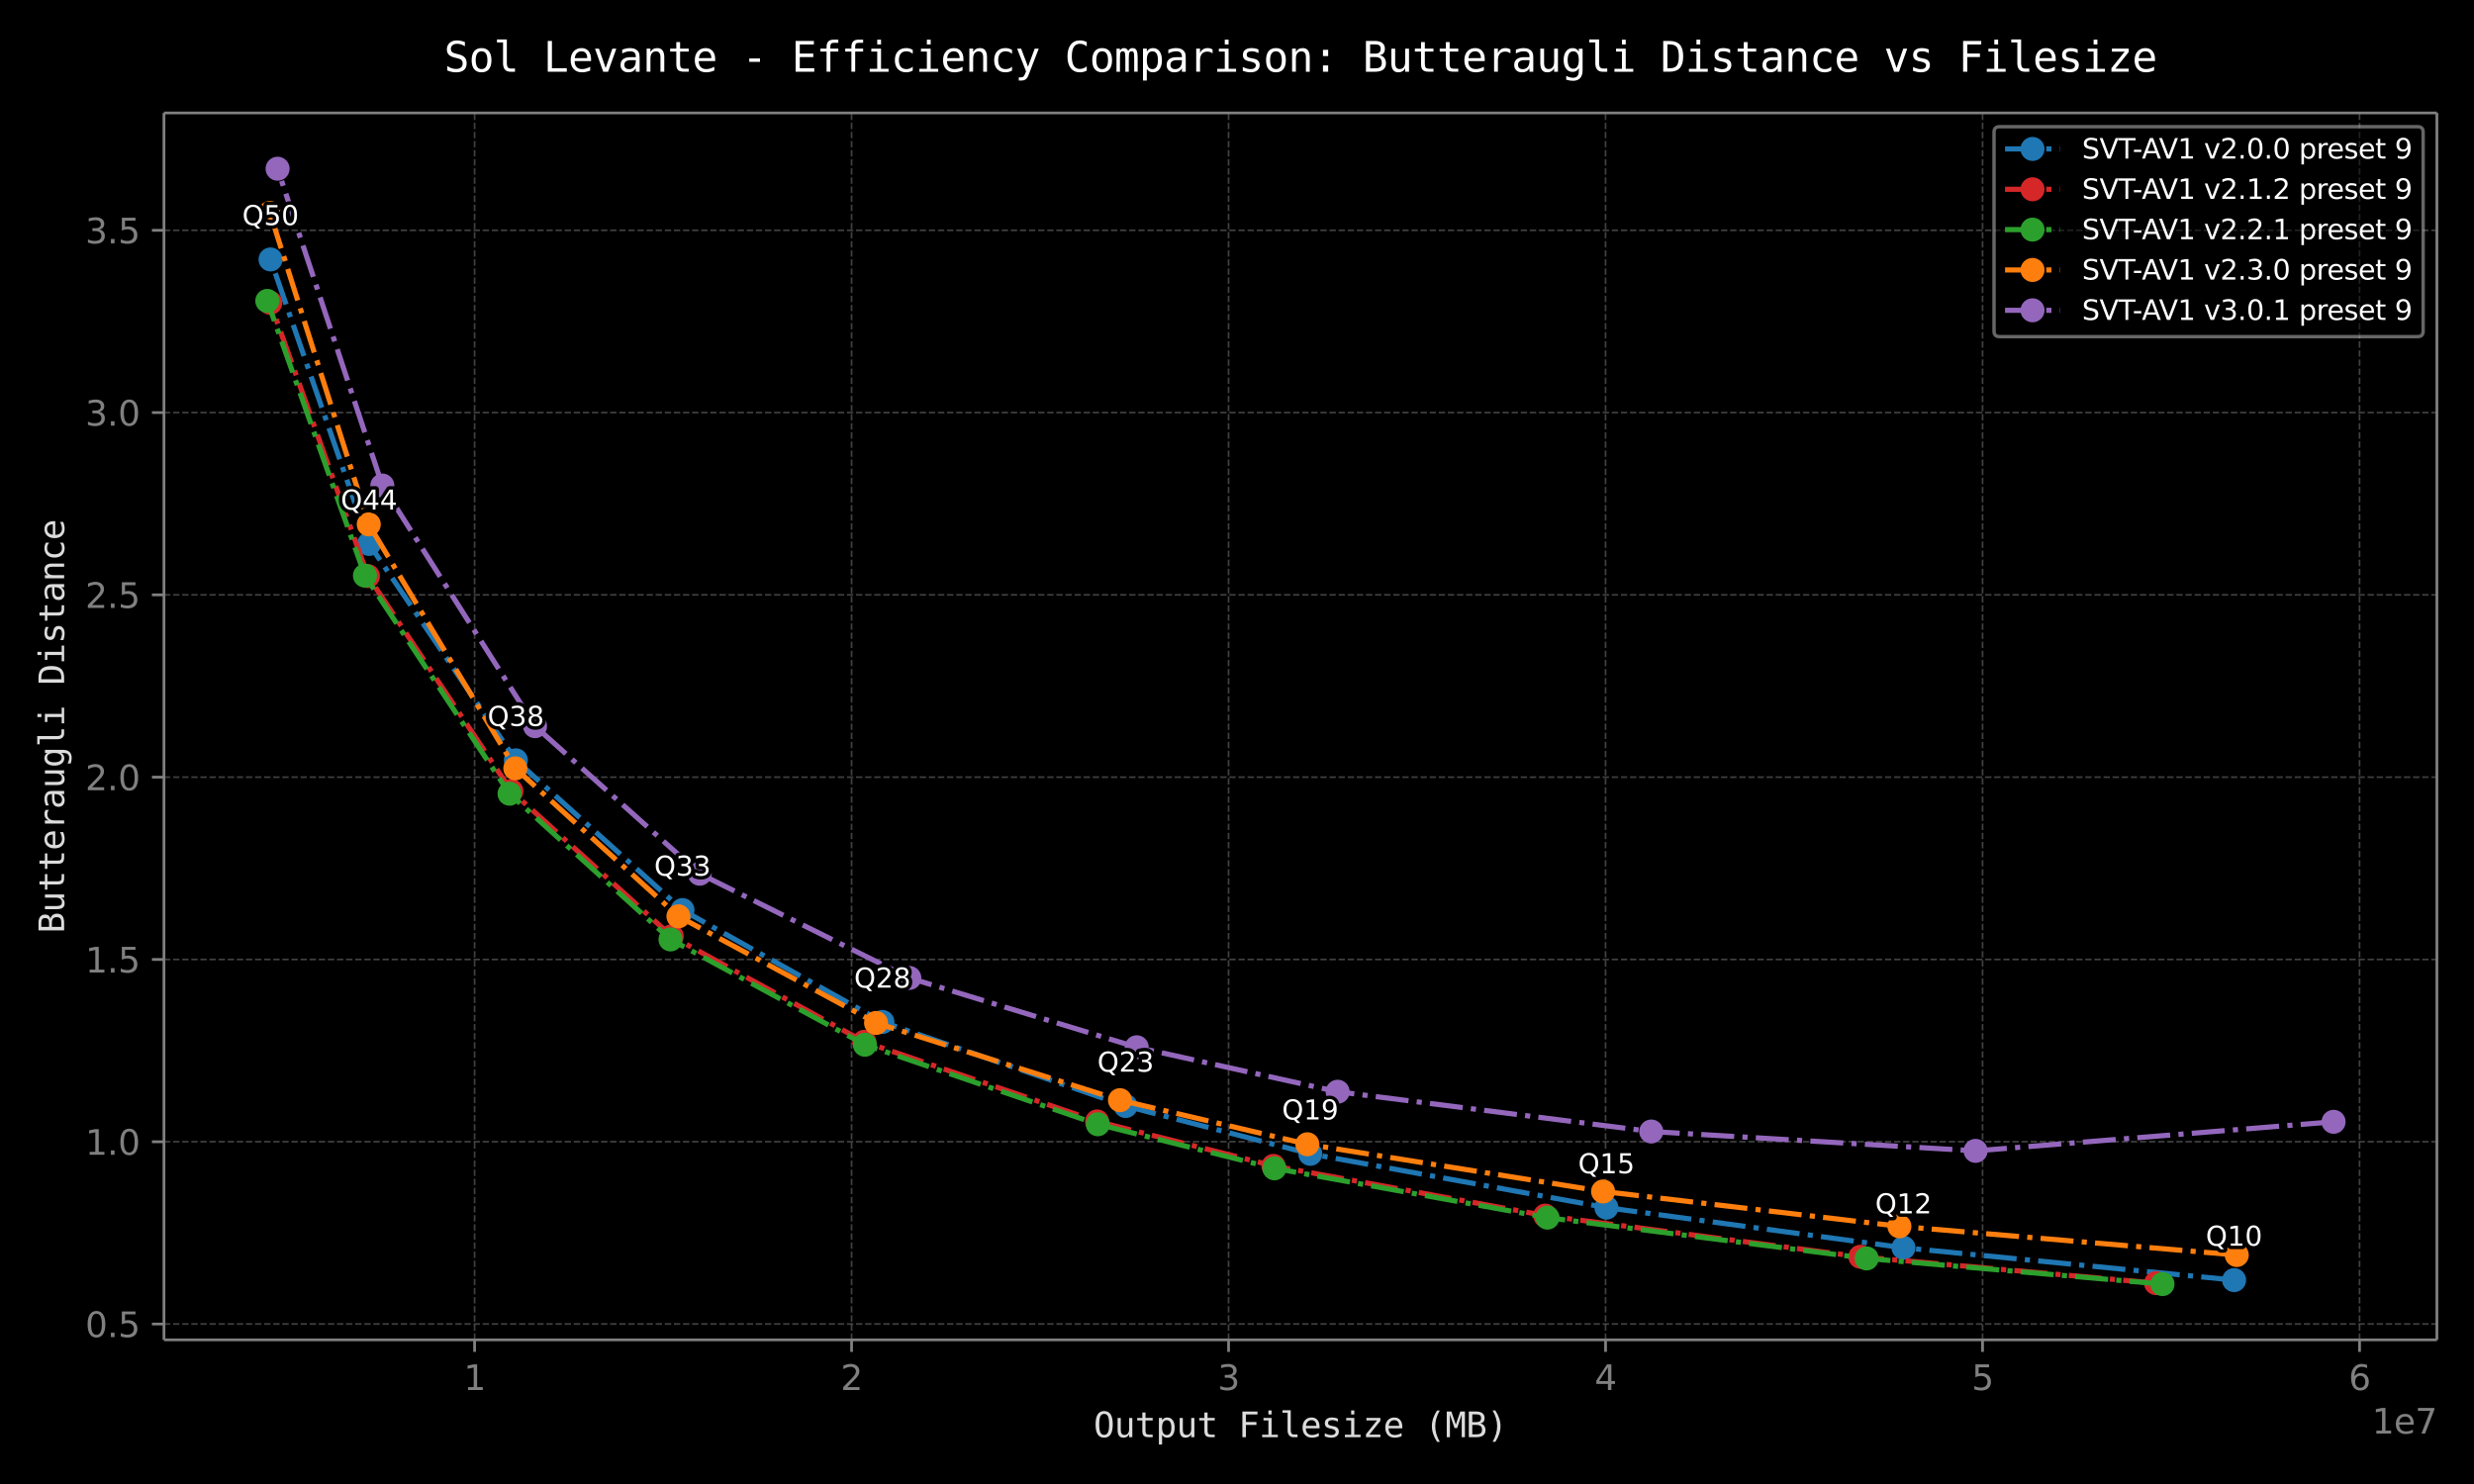 <!DOCTYPE svg  PUBLIC '-//W3C//DTD SVG 1.1//EN'  'http://www.w3.org/Graphics/SVG/1.1/DTD/svg11.dtd'>
<svg width="720pt" height="432pt" version="1.1" viewBox="0 0 720 432" xmlns="http://www.w3.org/2000/svg" xmlns:xlink="http://www.w3.org/1999/xlink"><defs><style type="text/css">*{stroke-linejoin: round; stroke-linecap: butt}</style></defs><g id="figure_1"><g id="patch_1"><path d="m0 432h720v-432h-720z"/></g><g id="axes_1"><g id="patch_2"><path d="m47.72 390.04h661.48v-357.16h-661.48z"/></g><g id="matplotlib.axis_1"><g id="xtick_1"><g id="line2d_1"><path d="m138.12 390.04v-357.16" clip-path="url(#pe9f807e729)" fill="none" stroke="#808080" stroke-dasharray="1.85,0.8" stroke-opacity=".5" stroke-width=".5"/></g><g id="line2d_2"><defs><path id="m2ec8853b08" d="m0 0v3.5" stroke="#808080" stroke-width=".8"/></defs><use x="138.12" y="390.04" fill="#808080" stroke="#808080" stroke-width=".8" xlink:href="#m2ec8853b08"/></g><g id="text_1"><!-- 1 --><g transform="translate(134.94 404.64) scale(.1 -.1)" fill="#808080"><defs><path id="DejaVuSans-31" transform="scale(.016)" d="m794 531h1031v3560l-1122-225v575l1116 225h631v-4135h1031v-531h-2687v531z"/></defs><use xlink:href="#DejaVuSans-31"/></g></g></g><g id="xtick_2"><g id="line2d_3"><path d="m247.83 390.04v-357.16" clip-path="url(#pe9f807e729)" fill="none" stroke="#808080" stroke-dasharray="1.85,0.8" stroke-opacity=".5" stroke-width=".5"/></g><g id="line2d_4"><use x="247.834" y="390.04" fill="#808080" stroke="#808080" stroke-width=".8" xlink:href="#m2ec8853b08"/></g><g id="text_2"><!-- 2 --><g transform="translate(244.65 404.64) scale(.1 -.1)" fill="#808080"><defs><path id="DejaVuSans-32" transform="scale(.016)" d="m1228 531h2203v-531h-2962v531q359 372 979 998 621 627 780 809 303 340 423 576 121 236 121 464 0 372-261 606-261 235-680 235-297 0-627-103-329-103-704-313v638q381 153 712 231 332 78 607 78 725 0 1156-363 431-362 431-968 0-288-108-546-107-257-392-607-78-91-497-524-418-433-1181-1211z"/></defs><use xlink:href="#DejaVuSans-32"/></g></g></g><g id="xtick_3"><g id="line2d_5"><path d="m357.55 390.04v-357.16" clip-path="url(#pe9f807e729)" fill="none" stroke="#808080" stroke-dasharray="1.85,0.8" stroke-opacity=".5" stroke-width=".5"/></g><g id="line2d_6"><use x="357.549" y="390.04" fill="#808080" stroke="#808080" stroke-width=".8" xlink:href="#m2ec8853b08"/></g><g id="text_3"><!-- 3 --><g transform="translate(354.37 404.64) scale(.1 -.1)" fill="#808080"><defs><path id="DejaVuSans-33" transform="scale(.016)" d="m2597 2516q453-97 707-404 255-306 255-756 0-690-475-1069-475-378-1350-378-293 0-604 58t-642 174v609q262-153 574-231 313-78 654-78 593 0 904 234t311 681q0 413-289 645-289 233-804 233h-544v519h569q465 0 712 186t247 536q0 359-255 551-254 193-729 193-260 0-557-57-297-56-653-174v562q360 100 674 150t592 50q719 0 1137-327 419-326 419-882 0-388-222-655t-631-370z"/></defs><use xlink:href="#DejaVuSans-33"/></g></g></g><g id="xtick_4"><g id="line2d_7"><path d="m467.26 390.04v-357.16" clip-path="url(#pe9f807e729)" fill="none" stroke="#808080" stroke-dasharray="1.85,0.8" stroke-opacity=".5" stroke-width=".5"/></g><g id="line2d_8"><use x="467.263" y="390.04" fill="#808080" stroke="#808080" stroke-width=".8" xlink:href="#m2ec8853b08"/></g><g id="text_4"><!-- 4 --><g transform="translate(464.08 404.64) scale(.1 -.1)" fill="#808080"><defs><path id="DejaVuSans-34" transform="scale(.016)" d="m2419 4116-1594-2491h1594v2491zm-166 550h794v-3041h666v-525h-666v-1100h-628v1100h-2106v609l1940 2957z"/></defs><use xlink:href="#DejaVuSans-34"/></g></g></g><g id="xtick_5"><g id="line2d_9"><path d="m576.98 390.04v-357.16" clip-path="url(#pe9f807e729)" fill="none" stroke="#808080" stroke-dasharray="1.85,0.8" stroke-opacity=".5" stroke-width=".5"/></g><g id="line2d_10"><use x="576.977" y="390.04" fill="#808080" stroke="#808080" stroke-width=".8" xlink:href="#m2ec8853b08"/></g><g id="text_5"><!-- 5 --><g transform="translate(573.8 404.64) scale(.1 -.1)" fill="#808080"><defs><path id="DejaVuSans-35" transform="scale(.016)" d="m691 4666h2478v-532h-1900v-1143q137 47 274 70 138 23 276 23 781 0 1237-428 457-428 457-1159 0-753-469-1171-469-417-1322-417-294 0-599 50-304 50-629 150v635q281-153 581-228t634-75q541 0 856 284 316 284 316 772 0 487-316 771-315 285-856 285-253 0-505-56-251-56-513-175v2344z"/></defs><use xlink:href="#DejaVuSans-35"/></g></g></g><g id="xtick_6"><g id="line2d_11"><path d="m686.69 390.04v-357.16" clip-path="url(#pe9f807e729)" fill="none" stroke="#808080" stroke-dasharray="1.85,0.8" stroke-opacity=".5" stroke-width=".5"/></g><g id="line2d_12"><use x="686.691" y="390.04" fill="#808080" stroke="#808080" stroke-width=".8" xlink:href="#m2ec8853b08"/></g><g id="text_6"><!-- 6 --><g transform="translate(683.51 404.64) scale(.1 -.1)" fill="#808080"><defs><path id="DejaVuSans-36" transform="scale(.016)" d="m2113 2584q-425 0-674-291-248-290-248-796 0-503 248-796 249-292 674-292t673 292q248 293 248 796 0 506-248 796-248 291-673 291zm1253 1979v-575q-238 112-480 171-242 60-480 60-625 0-955-422-329-422-376-1275 184 272 462 417 279 145 613 145 703 0 1111-427 408-426 408-1160 0-719-425-1154-425-434-1131-434-810 0-1238 620-428 621-428 1799 0 1106 525 1764t1409 658q238 0 480-47t505-140z"/></defs><use xlink:href="#DejaVuSans-36"/></g></g></g><g id="text_7"><!-- Output Filesize (MB) --><g transform="translate(318.26 418.37) scale(.1 -.1)" fill="#dcdcdc"><defs><path id="DejaVuSansMono-4f" transform="scale(.016)" d="m2828 2328q0 1028-211 1469t-692 441q-478 0-689-441t-211-1469q0-1025 211-1466 211-440 689-440 481 0 692 439t211 1467zm660 0q0-1219-386-1819t-1177-600-1175 597-384 1822q0 1222 386 1822t1173 600q791 0 1177-600t386-1822z"/><path id="DejaVuSansMono-75" transform="scale(.016)" d="m609 1325v2169h575v-2169q0-472 167-694 168-222 518-222 406 0 621 286 216 286 216 821v1978h578v-3494h-578v525q-153-303-417-460-264-156-617-156-538 0-801 352-262 352-262 1064z"/><path id="DejaVuSansMono-74" transform="scale(.016)" d="m1919 4494v-994h1306v-447h-1306v-1900q0-387 147-541 147-153 512-153h647v-459h-703q-647 0-913 259-265 260-265 894v1900h-935v447h935v994h575z"/><path id="DejaVuSansMono-70" transform="scale(.016)" d="m1172 441v-1772h-578v4831h578v-447q144 260 383 395 239 136 551 136 635 0 996-491 361-490 361-1359 0-853-363-1339-362-486-994-486-318 0-558 136-239 136-376 396zm1687 1306q0 669-211 1009-210 341-626 341-419 0-635-342-215-342-215-1008 0-663 215-1007 216-343 635-343 416 0 626 340 211 341 211 1010z"/><path id="DejaVuSansMono-46" transform="scale(.016)" d="m728 4666h2747v-532h-2112v-1375h1915v-531h-1915v-2228h-635v4666z"/><path id="DejaVuSansMono-69" transform="scale(.016)" d="m800 3500h1472v-3053h1141v-447h-2857v447h1141v2606h-897v447zm897 1363h575v-729h-575v729z"/><path id="DejaVuSansMono-6c" transform="scale(.016)" d="m1997 1269q0-388 142-585 142-196 420-196h672v-488h-728q-515 0-798 331-283 332-283 938v3178h-922v450h1497v-3628z"/><path id="DejaVuSansMono-65" transform="scale(.016)" d="m3475 1894v-281h-2491v-19q0-572 298-885 299-312 843-312 275 0 575 87 300 88 641 266v-572q-328-134-633-201-305-68-589-68-816 0-1276 489-459 490-459 1349 0 837 450 1337t1200 500q669 0 1055-453t386-1237zm-575 169q-12 506-239 770t-652 264q-415 0-684-275t-319-763l1894 4z"/><path id="DejaVuSansMono-73" transform="scale(.016)" d="m3041 3378v-562q-247 143-497 215t-510 72q-390 0-583-127-192-126-192-385 0-235 144-351 144-115 716-224l231-44q428-81 648-325 221-244 221-634 0-519-369-812-369-292-1025-292-259 0-544 55-284 55-615 164v594q322-166 615-249 294-82 557-82 381 0 590 154 210 155 210 433 0 400-766 553l-25 7-216 43q-497 97-725 327t-228 626q0 504 340 777 341 273 973 273 281 0 540-52 260-51 510-154z"/><path id="DejaVuSansMono-7a" transform="scale(.016)" d="m709 3506h2541v-525l-2009-2512h2009v-469h-2616v531l2010 2516h-1935v459z"/><path id="DejaVuSansMono-28" transform="scale(.016)" d="m2766 4856q-416-712-621-1420-204-708-204-1427 0-715 204-1425 205-709 621-1428h-500q-472 744-704 1448-231 705-231 1405 0 697 231 1403 232 707 704 1444h500z"/><path id="DejaVuSansMono-4d" transform="scale(.016)" d="m269 4666h844l806-2375 812 2375h847v-4666h-584v4122l-831-2459h-479l-834 2459v-4122h-581v4666z"/><path id="DejaVuSansMono-42" transform="scale(.016)" d="m1153 2228v-1709h747q550 0 784 192 235 192 235 633 0 456-247 670t-772 214h-747zm0 1919v-1406h735q456 0 660 175 205 175 205 565 0 353-202 509-201 157-663 157h-735zm-634 519h1381q716 0 1103-310 388-309 388-875 0-428-205-675t-614-309q459-69 720-393 261-323 261-823 0-634-416-958-415-323-1237-323h-1381v4666z"/><path id="DejaVuSansMono-29" transform="scale(.016)" d="m1088 4856h500q471-737 702-1444 232-706 232-1403 0-703-232-1409-231-706-702-1444h-500q415 725 620 1434 205 710 205 1419 0 713-205 1422-205 710-620 1425z"/></defs><use xlink:href="#DejaVuSansMono-4f"/><use transform="translate(60.205)" xlink:href="#DejaVuSansMono-75"/><use transform="translate(120.41)" xlink:href="#DejaVuSansMono-74"/><use transform="translate(180.62)" xlink:href="#DejaVuSansMono-70"/><use transform="translate(240.82)" xlink:href="#DejaVuSansMono-75"/><use transform="translate(301.03)" xlink:href="#DejaVuSansMono-74"/><use transform="translate(361.23)" xlink:href="#DejaVuSansMono-20"/><use transform="translate(421.44)" xlink:href="#DejaVuSansMono-46"/><use transform="translate(481.64)" xlink:href="#DejaVuSansMono-69"/><use transform="translate(541.85)" xlink:href="#DejaVuSansMono-6c"/><use transform="translate(602.05)" xlink:href="#DejaVuSansMono-65"/><use transform="translate(662.26)" xlink:href="#DejaVuSansMono-73"/><use transform="translate(722.46)" xlink:href="#DejaVuSansMono-69"/><use transform="translate(782.67)" xlink:href="#DejaVuSansMono-7a"/><use transform="translate(842.87)" xlink:href="#DejaVuSansMono-65"/><use transform="translate(903.08)" xlink:href="#DejaVuSansMono-20"/><use transform="translate(963.28)" xlink:href="#DejaVuSansMono-28"/><use transform="translate(1023.5)" xlink:href="#DejaVuSansMono-4d"/><use transform="translate(1083.7)" xlink:href="#DejaVuSansMono-42"/><use transform="translate(1143.9)" xlink:href="#DejaVuSansMono-29"/></g></g><g id="text_8"><!-- 1e7 --><g transform="translate(690.32 417.32) scale(.1 -.1)" fill="#808080"><defs><path id="DejaVuSans-65" transform="scale(.016)" d="m3597 1894v-281h-2644q38-594 358-905t892-311q331 0 642 81t618 244v-544q-310-131-635-200t-659-69q-838 0-1327 487-489 488-489 1320 0 859 464 1363 464 505 1252 505 706 0 1117-455 411-454 411-1235zm-575 169q-6 471-264 752-258 282-683 282-481 0-770-272t-333-766l2050 4z"/><path id="DejaVuSans-37" transform="scale(.016)" d="m525 4666h3e3v-269l-1694-4397h-659l1594 4134h-2241v532z"/></defs><use xlink:href="#DejaVuSans-31"/><use transform="translate(63.623)" xlink:href="#DejaVuSans-65"/><use transform="translate(125.15)" xlink:href="#DejaVuSans-37"/></g></g></g><g id="matplotlib.axis_2"><g id="ytick_1"><g id="line2d_13"><path d="m47.72 385.43h661.48" clip-path="url(#pe9f807e729)" fill="none" stroke="#808080" stroke-dasharray="1.85,0.8" stroke-opacity=".5" stroke-width=".5"/></g><g id="line2d_14"><defs><path id="m6d88d1532a" d="m0 0h-3.5" stroke="#808080" stroke-width=".8"/></defs><use x="47.72" y="385.429" fill="#808080" stroke="#808080" stroke-width=".8" xlink:href="#m6d88d1532a"/></g><g id="text_9"><!-- 0.5 --><g transform="translate(24.817 389.23) scale(.1 -.1)" fill="#808080"><defs><path id="DejaVuSans-30" transform="scale(.016)" d="m2034 4250q-487 0-733-480-245-479-245-1442 0-959 245-1439 246-480 733-480 491 0 736 480 246 480 246 1439 0 963-246 1442-245 480-736 480zm0 500q785 0 1199-621 414-620 414-1801 0-1178-414-1799-414-620-1199-620-784 0-1198 620-414 621-414 1799 0 1181 414 1801 414 621 1198 621z"/><path id="DejaVuSans-2e" transform="scale(.016)" d="m684 794h660v-794h-660v794z"/></defs><use xlink:href="#DejaVuSans-30"/><use transform="translate(63.623)" xlink:href="#DejaVuSans-2e"/><use transform="translate(95.41)" xlink:href="#DejaVuSans-35"/></g></g></g><g id="ytick_2"><g id="line2d_15"><path d="m47.72 332.36h661.48" clip-path="url(#pe9f807e729)" fill="none" stroke="#808080" stroke-dasharray="1.85,0.8" stroke-opacity=".5" stroke-width=".5"/></g><g id="line2d_16"><use x="47.72" y="332.364" fill="#808080" stroke="#808080" stroke-width=".8" xlink:href="#m6d88d1532a"/></g><g id="text_10"><!-- 1.0 --><g transform="translate(24.817 336.16) scale(.1 -.1)" fill="#808080"><use xlink:href="#DejaVuSans-31"/><use transform="translate(63.623)" xlink:href="#DejaVuSans-2e"/><use transform="translate(95.41)" xlink:href="#DejaVuSans-30"/></g></g></g><g id="ytick_3"><g id="line2d_17"><path d="m47.72 279.3h661.48" clip-path="url(#pe9f807e729)" fill="none" stroke="#808080" stroke-dasharray="1.85,0.8" stroke-opacity=".5" stroke-width=".5"/></g><g id="line2d_18"><use x="47.72" y="279.299" fill="#808080" stroke="#808080" stroke-width=".8" xlink:href="#m6d88d1532a"/></g><g id="text_11"><!-- 1.5 --><g transform="translate(24.817 283.1) scale(.1 -.1)" fill="#808080"><use xlink:href="#DejaVuSans-31"/><use transform="translate(63.623)" xlink:href="#DejaVuSans-2e"/><use transform="translate(95.41)" xlink:href="#DejaVuSans-35"/></g></g></g><g id="ytick_4"><g id="line2d_19"><path d="m47.72 226.23h661.48" clip-path="url(#pe9f807e729)" fill="none" stroke="#808080" stroke-dasharray="1.85,0.8" stroke-opacity=".5" stroke-width=".5"/></g><g id="line2d_20"><use x="47.72" y="226.234" fill="#808080" stroke="#808080" stroke-width=".8" xlink:href="#m6d88d1532a"/></g><g id="text_12"><!-- 2.0 --><g transform="translate(24.817 230.03) scale(.1 -.1)" fill="#808080"><use xlink:href="#DejaVuSans-32"/><use transform="translate(63.623)" xlink:href="#DejaVuSans-2e"/><use transform="translate(95.41)" xlink:href="#DejaVuSans-30"/></g></g></g><g id="ytick_5"><g id="line2d_21"><path d="m47.72 173.17h661.48" clip-path="url(#pe9f807e729)" fill="none" stroke="#808080" stroke-dasharray="1.85,0.8" stroke-opacity=".5" stroke-width=".5"/></g><g id="line2d_22"><use x="47.72" y="173.169" fill="#808080" stroke="#808080" stroke-width=".8" xlink:href="#m6d88d1532a"/></g><g id="text_13"><!-- 2.5 --><g transform="translate(24.817 176.97) scale(.1 -.1)" fill="#808080"><use xlink:href="#DejaVuSans-32"/><use transform="translate(63.623)" xlink:href="#DejaVuSans-2e"/><use transform="translate(95.41)" xlink:href="#DejaVuSans-35"/></g></g></g><g id="ytick_6"><g id="line2d_23"><path d="m47.72 120.1h661.48" clip-path="url(#pe9f807e729)" fill="none" stroke="#808080" stroke-dasharray="1.85,0.8" stroke-opacity=".5" stroke-width=".5"/></g><g id="line2d_24"><use x="47.72" y="120.105" fill="#808080" stroke="#808080" stroke-width=".8" xlink:href="#m6d88d1532a"/></g><g id="text_14"><!-- 3.0 --><g transform="translate(24.817 123.9) scale(.1 -.1)" fill="#808080"><use xlink:href="#DejaVuSans-33"/><use transform="translate(63.623)" xlink:href="#DejaVuSans-2e"/><use transform="translate(95.41)" xlink:href="#DejaVuSans-30"/></g></g></g><g id="ytick_7"><g id="line2d_25"><path d="m47.72 67.04h661.48" clip-path="url(#pe9f807e729)" fill="none" stroke="#808080" stroke-dasharray="1.85,0.8" stroke-opacity=".5" stroke-width=".5"/></g><g id="line2d_26"><use x="47.72" y="67.04" fill="#808080" stroke="#808080" stroke-width=".8" xlink:href="#m6d88d1532a"/></g><g id="text_15"><!-- 3.5 --><g transform="translate(24.817 70.839) scale(.1 -.1)" fill="#808080"><use xlink:href="#DejaVuSans-33"/><use transform="translate(63.623)" xlink:href="#DejaVuSans-2e"/><use transform="translate(95.41)" xlink:href="#DejaVuSans-35"/></g></g></g><g id="text_16"><!-- Butteraugli Distance --><g transform="translate(18.668 271.66) rotate(-90) scale(.1 -.1)" fill="#dcdcdc"><defs><path id="DejaVuSansMono-72" transform="scale(.016)" d="m3609 2778q-184 144-375 209-190 66-418 66-538 0-823-338-284-337-284-974v-1741h-578v3500h578v-684q144 372 442 570 299 198 708 198 213 0 397-53 185-53 353-165v-588z"/><path id="DejaVuSansMono-61" transform="scale(.016)" d="m2194 1759h-191q-503 0-758-177-254-176-254-526 0-315 190-490 191-175 528-175 475 0 747 329 272 330 275 911v128h-537zm1115 238v-1997h-578v519q-184-313-464-462-279-148-679-148-535 0-854 302-318 302-318 808 0 584 392 887t1151 303h772v91q-3 419-213 608-209 189-668 189-294 0-594-85-300-84-584-246v575q319 122 611 182 292 61 567 61 434 0 742-128t499-384q118-156 168-386t50-689z"/><path id="DejaVuSansMono-67" transform="scale(.016)" d="m2681 1778q0 647-211 983t-614 336q-422 0-644-336-221-336-221-983t223-986q224-339 649-339 396 0 607 340 211 341 211 985zm575-1553q0-788-372-1194-371-406-1093-406-238 0-498 44-259 43-518 128v569q306-144 556-213t460-69q465 0 677 254 213 253 213 803v25 390q-137-293-375-437-237-144-578-144-612 0-978 490-366 491-366 1313 0 825 366 1315 366 491 978 491 338 0 572-134t381-416v454h575v-3263z"/><path id="DejaVuSansMono-44" transform="scale(.016)" d="m1363 519q796 0 1112 392t316 1417q0 1035-314 1427t-1114 392h-300v-3628h300zm12 4147q1069 0 1575-569t506-1769q0-1194-506-1761t-1575-567h-947v4666h947z"/><path id="DejaVuSansMono-6e" transform="scale(.016)" d="m3284 2169v-2169h-578v2169q0 472-166 693-165 222-518 222-403 0-621-286-217-285-217-820v-1978h-575v3500h575v-525q154 300 416 454 263 155 622 155 534 0 798-352 264-351 264-1063z"/><path id="DejaVuSansMono-63" transform="scale(.016)" d="m3316 178q-232-134-477-201-245-68-501-68-813 0-1271 487-458 488-458 1351 0 862 458 1349 458 488 1271 488 253 0 493-66 241-65 485-202v-603q-228 203-458 293-230 91-520 91-541 0-832-350-290-350-290-1e3 0-647 292-999 292-351 830-351 300 0 537 92 238 92 441 286v-597z"/></defs><use xlink:href="#DejaVuSansMono-42"/><use transform="translate(60.205)" xlink:href="#DejaVuSansMono-75"/><use transform="translate(120.41)" xlink:href="#DejaVuSansMono-74"/><use transform="translate(180.62)" xlink:href="#DejaVuSansMono-74"/><use transform="translate(240.82)" xlink:href="#DejaVuSansMono-65"/><use transform="translate(301.03)" xlink:href="#DejaVuSansMono-72"/><use transform="translate(361.23)" xlink:href="#DejaVuSansMono-61"/><use transform="translate(421.44)" xlink:href="#DejaVuSansMono-75"/><use transform="translate(481.64)" xlink:href="#DejaVuSansMono-67"/><use transform="translate(541.85)" xlink:href="#DejaVuSansMono-6c"/><use transform="translate(602.05)" xlink:href="#DejaVuSansMono-69"/><use transform="translate(662.26)" xlink:href="#DejaVuSansMono-20"/><use transform="translate(722.46)" xlink:href="#DejaVuSansMono-44"/><use transform="translate(782.67)" xlink:href="#DejaVuSansMono-69"/><use transform="translate(842.87)" xlink:href="#DejaVuSansMono-73"/><use transform="translate(903.08)" xlink:href="#DejaVuSansMono-74"/><use transform="translate(963.28)" xlink:href="#DejaVuSansMono-61"/><use transform="translate(1023.5)" xlink:href="#DejaVuSansMono-6e"/><use transform="translate(1083.7)" xlink:href="#DejaVuSansMono-63"/><use transform="translate(1143.9)" xlink:href="#DejaVuSansMono-65"/></g></g></g><g id="line2d_27"><path d="m650.18 372.64-96.219-9.421-86.45-11.674-86.184-15.662-53.736-13.914-70.781-24.467-58.186-32.583-48.493-43.59-42.723-62.984-28.681-82.82" clip-path="url(#pe9f807e729)" fill="none" stroke="#1f77b4" stroke-dasharray="9.6,2.4,1.5,2.4" stroke-width="1.5"/><defs><path id="m7c48ce2325" d="m0 3c0.796 0 1.559-0.316 2.121-0.879 0.563-0.563 0.879-1.326 0.879-2.121s-0.316-1.559-0.879-2.121c-0.563-0.563-1.326-0.879-2.121-0.879s-1.559 0.316-2.121 0.879c-0.563 0.563-0.879 1.326-0.879 2.121s0.316 1.559 0.879 2.121c0.563 0.563 1.326 0.879 2.121 0.879z" stroke="#1f77b4"/></defs><g clip-path="url(#pe9f807e729)" fill="#1f77b4" stroke="#1f77b4"><use x="650.181" y="372.64" xlink:href="#m7c48ce2325"/><use x="553.962" y="363.219" xlink:href="#m7c48ce2325"/><use x="467.512" y="351.545" xlink:href="#m7c48ce2325"/><use x="381.328" y="335.883" xlink:href="#m7c48ce2325"/><use x="327.592" y="321.97" xlink:href="#m7c48ce2325"/><use x="256.811" y="297.502" xlink:href="#m7c48ce2325"/><use x="198.625" y="264.92" xlink:href="#m7c48ce2325"/><use x="150.132" y="221.33" xlink:href="#m7c48ce2325"/><use x="107.408" y="158.346" xlink:href="#m7c48ce2325"/><use x="78.727" y="75.526" xlink:href="#m7c48ce2325"/></g></g><g id="line2d_28"><path d="m627.47 373.53-86.059-7.673-91.724-11.988-79.085-14.471-51.325-12.945-67.756-23.179-56.043-30.714-46.653-42.264-41.754-62.589-28.407-79.549" clip-path="url(#pe9f807e729)" fill="none" stroke="#d62728" stroke-dasharray="9.6,2.4,1.5,2.4" stroke-width="1.5"/><defs><path id="md40fbf35ba" d="m0 3c0.796 0 1.559-0.316 2.121-0.879 0.563-0.563 0.879-1.326 0.879-2.121s-0.316-1.559-0.879-2.121c-0.563-0.563-1.326-0.879-2.121-0.879s-1.559 0.316-2.121 0.879c-0.563 0.563-0.879 1.326-0.879 2.121s0.316 1.559 0.879 2.121c0.563 0.563 1.326 0.879 2.121 0.879z" stroke="#d62728"/></defs><g clip-path="url(#pe9f807e729)" fill="#d62728" stroke="#d62728"><use x="627.471" y="373.526" xlink:href="#md40fbf35ba"/><use x="541.412" y="365.853" xlink:href="#md40fbf35ba"/><use x="449.688" y="353.865" xlink:href="#md40fbf35ba"/><use x="370.603" y="339.394" xlink:href="#md40fbf35ba"/><use x="319.278" y="326.449" xlink:href="#md40fbf35ba"/><use x="251.522" y="303.271" xlink:href="#md40fbf35ba"/><use x="195.479" y="272.557" xlink:href="#md40fbf35ba"/><use x="148.826" y="230.293" xlink:href="#md40fbf35ba"/><use x="107.073" y="167.704" xlink:href="#md40fbf35ba"/><use x="78.666" y="88.154" xlink:href="#md40fbf35ba"/></g></g><g id="line2d_29"><path d="m629.35 373.81-86.103-7.475-92.897-11.872-79.47-14.353-51.388-12.825-67.781-23.152-56.58-30.653-46.84-42.422-42.08-63.484-28.422-79.977" clip-path="url(#pe9f807e729)" fill="none" stroke="#2ca02c" stroke-dasharray="9.6,2.4,1.5,2.4" stroke-width="1.5"/><defs><path id="m6533644864" d="m0 3c0.796 0 1.559-0.316 2.121-0.879 0.563-0.563 0.879-1.326 0.879-2.121s-0.316-1.559-0.879-2.121c-0.563-0.563-1.326-0.879-2.121-0.879s-1.559 0.316-2.121 0.879c-0.563 0.563-0.879 1.326-0.879 2.121s0.316 1.559 0.879 2.121c0.563 0.563 1.326 0.879 2.121 0.879z" stroke="#2ca02c"/></defs><g clip-path="url(#pe9f807e729)" fill="#2ca02c" stroke="#2ca02c"><use x="629.349" y="373.805" xlink:href="#m6533644864"/><use x="543.246" y="366.331" xlink:href="#m6533644864"/><use x="450.349" y="354.459" xlink:href="#m6533644864"/><use x="370.879" y="340.106" xlink:href="#m6533644864"/><use x="319.491" y="327.281" xlink:href="#m6533644864"/><use x="251.71" y="304.129" xlink:href="#m6533644864"/><use x="195.13" y="273.476" xlink:href="#m6533644864"/><use x="148.289" y="231.054" xlink:href="#m6533644864"/><use x="106.209" y="167.57" xlink:href="#m6533644864"/><use x="77.787" y="87.593" xlink:href="#m6533644864"/></g></g><g id="line2d_30"><path d="m650.96 365.34-98.179-8.354-86.241-10.15-86.056-13.741-54.535-12.837-70.994-22.476-57.509-31.037-47.472-43.075-42.649-71.027-28.764-90.676" clip-path="url(#pe9f807e729)" fill="none" stroke="#ff7f0e" stroke-dasharray="9.6,2.4,1.5,2.4" stroke-width="1.5"/><defs><path id="mdbcf367537" d="m0 3c0.796 0 1.559-0.316 2.121-0.879 0.563-0.563 0.879-1.326 0.879-2.121s-0.316-1.559-0.879-2.121c-0.563-0.563-1.326-0.879-2.121-0.879s-1.559 0.316-2.121 0.879c-0.563 0.563-0.879 1.326-0.879 2.121s0.316 1.559 0.879 2.121c0.563 0.563 1.326 0.879 2.121 0.879z" stroke="#ff7f0e"/></defs><g clip-path="url(#pe9f807e729)" fill="#ff7f0e" stroke="#ff7f0e"><use x="650.955" y="365.345" xlink:href="#mdbcf367537"/><use x="552.776" y="356.99" xlink:href="#mdbcf367537"/><use x="466.536" y="346.84" xlink:href="#mdbcf367537"/><use x="380.48" y="333.099" xlink:href="#mdbcf367537"/><use x="325.945" y="320.262" xlink:href="#mdbcf367537"/><use x="254.951" y="297.786" xlink:href="#mdbcf367537"/><use x="197.442" y="266.749" xlink:href="#mdbcf367537"/><use x="149.97" y="223.674" xlink:href="#mdbcf367537"/><use x="107.321" y="152.647" xlink:href="#mdbcf367537"/><use x="78.558" y="61.971" xlink:href="#mdbcf367537"/></g></g><g id="line2d_31"><path d="m679.13 326.56-104.18 8.462-94.389-5.633-91.267-11.581-58.476-12.945-66.181-20.176-61-30.339-47.929-42.955-44.44-70.052-30.482-92.226" clip-path="url(#pe9f807e729)" fill="none" stroke="#9467bd" stroke-dasharray="9.6,2.4,1.5,2.4" stroke-width="1.5"/><defs><path id="m5c6015b622" d="m0 3c0.796 0 1.559-0.316 2.121-0.879 0.563-0.563 0.879-1.326 0.879-2.121s-0.316-1.559-0.879-2.121c-0.563-0.563-1.326-0.879-2.121-0.879s-1.559 0.316-2.121 0.879c-0.563 0.563-0.879 1.326-0.879 2.121s0.316 1.559 0.879 2.121c0.563 0.563 1.326 0.879 2.121 0.879z" stroke="#9467bd"/></defs><g clip-path="url(#pe9f807e729)" fill="#9467bd" stroke="#9467bd"><use x="679.133" y="326.56" xlink:href="#m5c6015b622"/><use x="574.949" y="335.021" xlink:href="#m5c6015b622"/><use x="480.561" y="329.388" xlink:href="#m5c6015b622"/><use x="389.293" y="317.807" xlink:href="#m5c6015b622"/><use x="330.817" y="304.863" xlink:href="#m5c6015b622"/><use x="264.637" y="284.686" xlink:href="#m5c6015b622"/><use x="203.637" y="254.347" xlink:href="#m5c6015b622"/><use x="155.708" y="211.392" xlink:href="#m5c6015b622"/><use x="111.267" y="141.34" xlink:href="#m5c6015b622"/><use x="80.786" y="49.115" xlink:href="#m5c6015b622"/></g></g><g id="patch_3"><path d="m47.72 390.04v-357.16" fill="none" stroke="#808080" stroke-linecap="square" stroke-width=".8"/></g><g id="patch_4"><path d="m709.2 390.04v-357.16" fill="none" stroke="#808080" stroke-linecap="square" stroke-width=".8"/></g><g id="patch_5"><path d="m47.72 390.04h661.48" fill="none" stroke="#808080" stroke-linecap="square" stroke-width=".8"/></g><g id="patch_6"><path d="m47.72 32.88h661.48" fill="none" stroke="#808080" stroke-linecap="square" stroke-width=".8"/></g><g id="text_17" fill="#fff"><path d="m645.09 357.34q-0.86 0-1.366 0.641-0.505 0.64-0.505 1.746 0 1.101 0.505 1.742 0.506 0.64 1.366 0.64 0.859 0 1.361-0.64 0.502-0.641 0.502-1.742 0-1.106-0.502-1.746-0.502-0.641-1.361-0.641zm1.105 5.192 1.04 1.136h-0.954l-0.864-0.934q-0.129 0.007-0.198 0.011-0.068 5e-3 -0.13 5e-3 -1.23 0-1.968-0.823-0.736-0.823-0.736-2.201 0-1.383 0.736-2.205 0.738-0.823 1.968-0.823 1.226 0 1.96 0.823 0.735 0.823 0.735 2.205 0 1.015-0.409 1.739-0.407 0.723-1.181 1.066zm3.032-0.559h1.289v-4.45l-1.403 0.281v-0.719l1.395-0.281h0.789v5.169h1.289v0.664h-3.359v-0.664zm6.64-4.649q-0.609 0-0.916 0.6-0.306 0.599-0.306 1.802 0 1.199 0.306 1.799 0.307 0.6 0.916 0.6 0.614 0 0.92-0.6 0.307-0.6 0.307-1.799 0-1.204-0.307-1.802-0.306-0.6-0.92-0.6zm0-0.625q0.981 0 1.499 0.776 0.517 0.775 0.517 2.251 0 1.472-0.517 2.249-0.517 0.775-1.499 0.775-0.98 0-1.498-0.775-0.517-0.776-0.517-2.249 0-1.476 0.517-2.251 0.517-0.776 1.498-0.776z" stroke="#000" stroke-width="2"/><path d="m645.09 357.34q-0.86 0-1.366 0.641-0.505 0.64-0.505 1.746 0 1.101 0.505 1.742 0.506 0.64 1.366 0.64 0.859 0 1.361-0.64 0.502-0.641 0.502-1.742 0-1.106-0.502-1.746-0.502-0.641-1.361-0.641zm1.105 5.192 1.04 1.136h-0.954l-0.864-0.934q-0.129 0.007-0.198 0.011-0.068 5e-3 -0.13 5e-3 -1.23 0-1.968-0.823-0.736-0.823-0.736-2.201 0-1.383 0.736-2.205 0.738-0.823 1.968-0.823 1.226 0 1.96 0.823 0.735 0.823 0.735 2.205 0 1.015-0.409 1.739-0.407 0.723-1.181 1.066zm3.032-0.559h1.289v-4.45l-1.403 0.281v-0.719l1.395-0.281h0.789v5.169h1.289v0.664h-3.359v-0.664zm6.64-4.649q-0.609 0-0.916 0.6-0.306 0.599-0.306 1.802 0 1.199 0.306 1.799 0.307 0.6 0.916 0.6 0.614 0 0.92-0.6 0.307-0.6 0.307-1.799 0-1.204-0.307-1.802-0.306-0.6-0.92-0.6zm0-0.625q0.981 0 1.499 0.776 0.517 0.775 0.517 2.251 0 1.472-0.517 2.249-0.517 0.775-1.499 0.775-0.98 0-1.498-0.775-0.517-0.776-0.517-2.249 0-1.476 0.517-2.251 0.517-0.776 1.498-0.776z"/></g><g id="text_18" fill="#fff"><path d="m548.88 347.92q-0.86 0-1.366 0.641-0.505 0.64-0.505 1.746 0 1.101 0.505 1.742 0.506 0.64 1.366 0.64 0.859 0 1.361-0.64 0.502-0.641 0.502-1.742 0-1.106-0.502-1.746-0.502-0.641-1.361-0.641zm1.105 5.192 1.04 1.136h-0.954l-0.864-0.934q-0.129 0.007-0.198 0.011-0.068 5e-3 -0.13 5e-3 -1.23 0-1.968-0.823-0.736-0.823-0.736-2.201 0-1.383 0.736-2.205 0.738-0.823 1.968-0.823 1.226 0 1.96 0.823 0.735 0.823 0.735 2.205 0 1.015-0.409 1.739-0.407 0.723-1.181 1.066zm3.032-0.559h1.289v-4.45l-1.403 0.281v-0.719l1.395-0.281h0.789v5.169h1.289v0.664h-3.359v-0.664zm5.632 0h2.754v0.664h-3.703v-0.664q0.449-0.465 1.224-1.248 0.776-0.784 0.975-1.011 0.379-0.425 0.529-0.72 0.151-0.295 0.151-0.58 0-0.465-0.326-0.757-0.326-0.294-0.85-0.294-0.371 0-0.784 0.129-0.411 0.129-0.88 0.391v-0.797q0.476-0.191 0.89-0.289 0.415-0.098 0.759-0.098 0.906 0 1.445 0.454 0.539 0.453 0.539 1.21 0 0.36-0.135 0.682-0.134 0.321-0.49 0.759-0.098 0.114-0.621 0.655-0.522 0.541-1.476 1.514z" stroke="#000" stroke-width="2"/><path d="m548.88 347.92q-0.86 0-1.366 0.641-0.505 0.64-0.505 1.746 0 1.101 0.505 1.742 0.506 0.64 1.366 0.64 0.859 0 1.361-0.64 0.502-0.641 0.502-1.742 0-1.106-0.502-1.746-0.502-0.641-1.361-0.641zm1.105 5.192 1.04 1.136h-0.954l-0.864-0.934q-0.129 0.007-0.198 0.011-0.068 5e-3 -0.13 5e-3 -1.23 0-1.968-0.823-0.736-0.823-0.736-2.201 0-1.383 0.736-2.205 0.738-0.823 1.968-0.823 1.226 0 1.96 0.823 0.735 0.823 0.735 2.205 0 1.015-0.409 1.739-0.407 0.723-1.181 1.066zm3.032-0.559h1.289v-4.45l-1.403 0.281v-0.719l1.395-0.281h0.789v5.169h1.289v0.664h-3.359v-0.664zm5.632 0h2.754v0.664h-3.703v-0.664q0.449-0.465 1.224-1.248 0.776-0.784 0.975-1.011 0.379-0.425 0.529-0.72 0.151-0.295 0.151-0.58 0-0.465-0.326-0.757-0.326-0.294-0.85-0.294-0.371 0-0.784 0.129-0.411 0.129-0.88 0.391v-0.797q0.476-0.191 0.89-0.289 0.415-0.098 0.759-0.098 0.906 0 1.445 0.454 0.539 0.453 0.539 1.21 0 0.36-0.135 0.682-0.134 0.321-0.49 0.759-0.098 0.114-0.621 0.655-0.522 0.541-1.476 1.514z"/></g><g id="text_19" fill="#fff"><path d="m462.43 336.25q-0.86 0-1.366 0.641-0.505 0.64-0.505 1.746 0 1.101 0.505 1.742 0.506 0.64 1.366 0.64 0.859 0 1.361-0.64 0.502-0.641 0.502-1.742 0-1.106-0.502-1.746-0.502-0.641-1.361-0.641zm1.105 5.192 1.04 1.136h-0.954l-0.864-0.934q-0.129 0.007-0.198 0.011-0.068 5e-3 -0.13 5e-3 -1.23 0-1.968-0.823-0.736-0.823-0.736-2.201 0-1.383 0.736-2.205 0.738-0.823 1.968-0.823 1.226 0 1.96 0.823 0.735 0.823 0.735 2.205 0 1.015-0.409 1.739-0.407 0.723-1.181 1.066zm3.032-0.559h1.289v-4.45l-1.403 0.281v-0.719l1.395-0.281h0.789v5.169h1.289v0.664h-3.359v-0.664zm4.961-5.169h3.098v0.665h-2.375v1.429q0.171-0.059 0.343-0.087 0.172-0.029 0.345-0.029 0.976 0 1.546 0.535 0.571 0.535 0.571 1.449 0 0.941-0.586 1.464-0.586 0.521-1.653 0.521-0.367 0-0.749-0.062-0.38-0.062-0.786-0.188v-0.794q0.351 0.191 0.726 0.285t0.792 0.094q0.676 0 1.07-0.355 0.395-0.355 0.395-0.965 0-0.609-0.395-0.964-0.394-0.356-1.07-0.356-0.316 0-0.631 0.07-0.314 0.07-0.641 0.219v-2.93z" stroke="#000" stroke-width="2"/><path d="m462.43 336.25q-0.86 0-1.366 0.641-0.505 0.64-0.505 1.746 0 1.101 0.505 1.742 0.506 0.64 1.366 0.64 0.859 0 1.361-0.64 0.502-0.641 0.502-1.742 0-1.106-0.502-1.746-0.502-0.641-1.361-0.641zm1.105 5.192 1.04 1.136h-0.954l-0.864-0.934q-0.129 0.007-0.198 0.011-0.068 5e-3 -0.13 5e-3 -1.23 0-1.968-0.823-0.736-0.823-0.736-2.201 0-1.383 0.736-2.205 0.738-0.823 1.968-0.823 1.226 0 1.96 0.823 0.735 0.823 0.735 2.205 0 1.015-0.409 1.739-0.407 0.723-1.181 1.066zm3.032-0.559h1.289v-4.45l-1.403 0.281v-0.719l1.395-0.281h0.789v5.169h1.289v0.664h-3.359v-0.664zm4.961-5.169h3.098v0.665h-2.375v1.429q0.171-0.059 0.343-0.087 0.172-0.029 0.345-0.029 0.976 0 1.546 0.535 0.571 0.535 0.571 1.449 0 0.941-0.586 1.464-0.586 0.521-1.653 0.521-0.367 0-0.749-0.062-0.38-0.062-0.786-0.188v-0.794q0.351 0.191 0.726 0.285t0.792 0.094q0.676 0 1.07-0.355 0.395-0.355 0.395-0.965 0-0.609-0.395-0.964-0.394-0.356-1.07-0.356-0.316 0-0.631 0.07-0.314 0.07-0.641 0.219v-2.93z"/></g><g id="text_20" fill="#fff"><path d="m376.24 320.59q-0.86 0-1.366 0.641-0.505 0.64-0.505 1.746 0 1.101 0.505 1.742 0.506 0.64 1.366 0.64 0.859 0 1.361-0.64 0.502-0.641 0.502-1.742 0-1.106-0.502-1.746-0.502-0.641-1.361-0.641zm1.105 5.192 1.04 1.136h-0.954l-0.864-0.934q-0.129 0.007-0.198 0.011-0.068 5e-3 -0.13 5e-3 -1.23 0-1.968-0.823-0.736-0.823-0.736-2.201 0-1.383 0.736-2.205 0.738-0.823 1.968-0.823 1.226 0 1.96 0.823 0.735 0.823 0.735 2.205 0 1.015-0.409 1.739-0.407 0.723-1.181 1.066zm3.032-0.559h1.289v-4.45l-1.403 0.281v-0.719l1.395-0.281h0.789v5.169h1.289v0.664h-3.359v-0.664zm4.976 0.542v-0.719q0.297 0.141 0.601 0.215 0.305 0.074 0.599 0.074 0.781 0 1.192-0.525 0.412-0.525 0.471-1.596-0.226 0.336-0.575 0.516-0.347 0.18-0.769 0.18-0.875 0-1.385-0.529-0.51-0.53-0.51-1.449 0-0.897 0.531-1.44 0.531-0.544 1.414-0.544 1.012 0 1.545 0.776 0.534 0.775 0.534 2.251 0 1.379-0.655 2.201-0.654 0.823-1.759 0.823-0.297 0-0.603-0.059-0.304-0.059-0.632-0.176zm1.57-2.473q0.531 0 0.841-0.362 0.311-0.364 0.311-0.998 0-0.629-0.311-0.994-0.31-0.365-0.841-0.365t-0.841 0.365-0.31 0.994q0 0.634 0.31 0.998 0.31 0.362 0.841 0.362z" stroke="#000" stroke-width="2"/><path d="m376.24 320.59q-0.86 0-1.366 0.641-0.505 0.64-0.505 1.746 0 1.101 0.505 1.742 0.506 0.64 1.366 0.64 0.859 0 1.361-0.64 0.502-0.641 0.502-1.742 0-1.106-0.502-1.746-0.502-0.641-1.361-0.641zm1.105 5.192 1.04 1.136h-0.954l-0.864-0.934q-0.129 0.007-0.198 0.011-0.068 5e-3 -0.13 5e-3 -1.23 0-1.968-0.823-0.736-0.823-0.736-2.201 0-1.383 0.736-2.205 0.738-0.823 1.968-0.823 1.226 0 1.96 0.823 0.735 0.823 0.735 2.205 0 1.015-0.409 1.739-0.407 0.723-1.181 1.066zm3.032-0.559h1.289v-4.45l-1.403 0.281v-0.719l1.395-0.281h0.789v5.169h1.289v0.664h-3.359v-0.664zm4.976 0.542v-0.719q0.297 0.141 0.601 0.215 0.305 0.074 0.599 0.074 0.781 0 1.192-0.525 0.412-0.525 0.471-1.596-0.226 0.336-0.575 0.516-0.347 0.18-0.769 0.18-0.875 0-1.385-0.529-0.51-0.53-0.51-1.449 0-0.897 0.531-1.44 0.531-0.544 1.414-0.544 1.012 0 1.545 0.776 0.534 0.775 0.534 2.251 0 1.379-0.655 2.201-0.654 0.823-1.759 0.823-0.297 0-0.603-0.059-0.304-0.059-0.632-0.176zm1.57-2.473q0.531 0 0.841-0.362 0.311-0.364 0.311-0.998 0-0.629-0.311-0.994-0.31-0.365-0.841-0.365t-0.841 0.365-0.31 0.994q0 0.634 0.31 0.998 0.31 0.362 0.841 0.362z"/></g><g id="text_21" fill="#fff"><path d="m322.51 306.67q-0.86 0-1.366 0.641-0.505 0.64-0.505 1.746 0 1.101 0.505 1.742 0.506 0.64 1.366 0.64 0.859 0 1.361-0.64 0.502-0.641 0.502-1.742 0-1.106-0.502-1.746-0.502-0.641-1.361-0.641zm1.105 5.192 1.04 1.136h-0.954l-0.864-0.934q-0.129 0.007-0.198 0.011-0.068 5e-3 -0.13 5e-3 -1.23 0-1.968-0.823-0.736-0.823-0.736-2.201 0-1.383 0.736-2.205 0.738-0.823 1.968-0.823 1.226 0 1.96 0.823 0.735 0.823 0.735 2.205 0 1.015-0.409 1.739-0.407 0.723-1.181 1.066zm3.574-0.559h2.754v0.664h-3.703v-0.664q0.449-0.465 1.224-1.248 0.776-0.784 0.975-1.011 0.379-0.425 0.529-0.72 0.151-0.295 0.151-0.58 0-0.465-0.326-0.757-0.326-0.294-0.85-0.294-0.371 0-0.784 0.129-0.411 0.129-0.88 0.391v-0.797q0.476-0.191 0.89-0.289 0.415-0.098 0.759-0.098 0.906 0 1.445 0.454 0.539 0.453 0.539 1.21 0 0.36-0.135 0.682-0.134 0.321-0.49 0.759-0.098 0.114-0.621 0.655-0.522 0.541-1.476 1.514zm6.801-2.481q0.566 0.121 0.884 0.505 0.319 0.383 0.319 0.945 0 0.863-0.594 1.336-0.594 0.472-1.688 0.472-0.366 0-0.755-0.072t-0.802-0.217v-0.761q0.328 0.191 0.718 0.289 0.391 0.098 0.818 0.098 0.741 0 1.13-0.292t0.389-0.851q0-0.516-0.361-0.806-0.361-0.291-1.005-0.291h-0.68v-0.649h0.711q0.581 0 0.89-0.233t0.309-0.67q0-0.449-0.319-0.689-0.318-0.241-0.911-0.241-0.325 0-0.696 0.071-0.371 0.07-0.816 0.217v-0.703q0.45-0.125 0.843-0.188t0.74-0.062q0.899 0 1.421 0.409 0.524 0.407 0.524 1.103 0 0.485-0.278 0.819t-0.789 0.463z" stroke="#000" stroke-width="2"/><path d="m322.51 306.67q-0.86 0-1.366 0.641-0.505 0.64-0.505 1.746 0 1.101 0.505 1.742 0.506 0.64 1.366 0.64 0.859 0 1.361-0.64 0.502-0.641 0.502-1.742 0-1.106-0.502-1.746-0.502-0.641-1.361-0.641zm1.105 5.192 1.04 1.136h-0.954l-0.864-0.934q-0.129 0.007-0.198 0.011-0.068 5e-3 -0.13 5e-3 -1.23 0-1.968-0.823-0.736-0.823-0.736-2.201 0-1.383 0.736-2.205 0.738-0.823 1.968-0.823 1.226 0 1.96 0.823 0.735 0.823 0.735 2.205 0 1.015-0.409 1.739-0.407 0.723-1.181 1.066zm3.574-0.559h2.754v0.664h-3.703v-0.664q0.449-0.465 1.224-1.248 0.776-0.784 0.975-1.011 0.379-0.425 0.529-0.72 0.151-0.295 0.151-0.58 0-0.465-0.326-0.757-0.326-0.294-0.85-0.294-0.371 0-0.784 0.129-0.411 0.129-0.88 0.391v-0.797q0.476-0.191 0.89-0.289 0.415-0.098 0.759-0.098 0.906 0 1.445 0.454 0.539 0.453 0.539 1.21 0 0.36-0.135 0.682-0.134 0.321-0.49 0.759-0.098 0.114-0.621 0.655-0.522 0.541-1.476 1.514zm6.801-2.481q0.566 0.121 0.884 0.505 0.319 0.383 0.319 0.945 0 0.863-0.594 1.336-0.594 0.472-1.688 0.472-0.366 0-0.755-0.072t-0.802-0.217v-0.761q0.328 0.191 0.718 0.289 0.391 0.098 0.818 0.098 0.741 0 1.13-0.292t0.389-0.851q0-0.516-0.361-0.806-0.361-0.291-1.005-0.291h-0.68v-0.649h0.711q0.581 0 0.89-0.233t0.309-0.67q0-0.449-0.319-0.689-0.318-0.241-0.911-0.241-0.325 0-0.696 0.071-0.371 0.07-0.816 0.217v-0.703q0.45-0.125 0.843-0.188t0.74-0.062q0.899 0 1.421 0.409 0.524 0.407 0.524 1.103 0 0.485-0.278 0.819t-0.789 0.463z"/></g><g id="text_22" fill="#fff"><path d="m251.72 282.2q-0.86 0-1.366 0.641-0.505 0.64-0.505 1.746 0 1.101 0.505 1.742 0.506 0.64 1.366 0.64 0.859 0 1.361-0.64 0.502-0.641 0.502-1.742 0-1.106-0.502-1.746-0.502-0.641-1.361-0.641zm1.105 5.192 1.04 1.136h-0.954l-0.864-0.934q-0.129 0.007-0.198 0.011-0.068 5e-3 -0.13 5e-3 -1.23 0-1.968-0.823-0.736-0.823-0.736-2.201 0-1.383 0.736-2.205 0.738-0.823 1.968-0.823 1.226 0 1.96 0.823 0.735 0.823 0.735 2.205 0 1.015-0.409 1.739-0.407 0.723-1.181 1.066zm3.574-0.559h2.754v0.664h-3.703v-0.664q0.449-0.465 1.224-1.248 0.776-0.784 0.975-1.011 0.379-0.425 0.529-0.72 0.151-0.295 0.151-0.58 0-0.465-0.326-0.757-0.326-0.294-0.85-0.294-0.371 0-0.784 0.129-0.411 0.129-0.88 0.391v-0.797q0.476-0.191 0.89-0.289 0.415-0.098 0.759-0.098 0.906 0 1.445 0.454 0.539 0.453 0.539 1.21 0 0.36-0.135 0.682-0.134 0.321-0.49 0.759-0.098 0.114-0.621 0.655-0.522 0.541-1.476 1.514zm6.097-2.106q-0.562 0-0.885 0.301-0.321 0.301-0.321 0.828 0 0.527 0.321 0.829 0.323 0.301 0.885 0.301t0.886-0.302q0.325-0.304 0.325-0.828 0-0.526-0.323-0.828-0.321-0.301-0.889-0.301zm-0.789-0.335q-0.507-0.125-0.791-0.472-0.282-0.349-0.282-0.849 0-0.699 0.497-1.105 0.499-0.406 1.365-0.406 0.871 0 1.367 0.406t0.496 1.105q0 0.5-0.284 0.849-0.282 0.347-0.786 0.472 0.57 0.133 0.887 0.52 0.319 0.386 0.319 0.944 0 0.849-0.517 1.302-0.517 0.453-1.482 0.453-0.964 0-1.482-0.453-0.517-0.454-0.517-1.302 0-0.557 0.32-0.944 0.321-0.388 0.891-0.52zm-0.289-1.246q0 0.453 0.282 0.706 0.284 0.254 0.795 0.254 0.509 0 0.795-0.254 0.287-0.254 0.287-0.706 0-0.454-0.287-0.708-0.286-0.254-0.795-0.254-0.511 0-0.795 0.254-0.282 0.254-0.282 0.708z" stroke="#000" stroke-width="2"/><path d="m251.72 282.2q-0.86 0-1.366 0.641-0.505 0.64-0.505 1.746 0 1.101 0.505 1.742 0.506 0.64 1.366 0.64 0.859 0 1.361-0.64 0.502-0.641 0.502-1.742 0-1.106-0.502-1.746-0.502-0.641-1.361-0.641zm1.105 5.192 1.04 1.136h-0.954l-0.864-0.934q-0.129 0.007-0.198 0.011-0.068 5e-3 -0.13 5e-3 -1.23 0-1.968-0.823-0.736-0.823-0.736-2.201 0-1.383 0.736-2.205 0.738-0.823 1.968-0.823 1.226 0 1.96 0.823 0.735 0.823 0.735 2.205 0 1.015-0.409 1.739-0.407 0.723-1.181 1.066zm3.574-0.559h2.754v0.664h-3.703v-0.664q0.449-0.465 1.224-1.248 0.776-0.784 0.975-1.011 0.379-0.425 0.529-0.72 0.151-0.295 0.151-0.58 0-0.465-0.326-0.757-0.326-0.294-0.85-0.294-0.371 0-0.784 0.129-0.411 0.129-0.88 0.391v-0.797q0.476-0.191 0.89-0.289 0.415-0.098 0.759-0.098 0.906 0 1.445 0.454 0.539 0.453 0.539 1.21 0 0.36-0.135 0.682-0.134 0.321-0.49 0.759-0.098 0.114-0.621 0.655-0.522 0.541-1.476 1.514zm6.097-2.106q-0.562 0-0.885 0.301-0.321 0.301-0.321 0.828 0 0.527 0.321 0.829 0.323 0.301 0.885 0.301t0.886-0.302q0.325-0.304 0.325-0.828 0-0.526-0.323-0.828-0.321-0.301-0.889-0.301zm-0.789-0.335q-0.507-0.125-0.791-0.472-0.282-0.349-0.282-0.849 0-0.699 0.497-1.105 0.499-0.406 1.365-0.406 0.871 0 1.367 0.406t0.496 1.105q0 0.5-0.284 0.849-0.282 0.347-0.786 0.472 0.57 0.133 0.887 0.52 0.319 0.386 0.319 0.944 0 0.849-0.517 1.302-0.517 0.453-1.482 0.453-0.964 0-1.482-0.453-0.517-0.454-0.517-1.302 0-0.557 0.32-0.944 0.321-0.388 0.891-0.52zm-0.289-1.246q0 0.453 0.282 0.706 0.284 0.254 0.795 0.254 0.509 0 0.795-0.254 0.287-0.254 0.287-0.706 0-0.454-0.287-0.708-0.286-0.254-0.795-0.254-0.511 0-0.795 0.254-0.282 0.254-0.282 0.708z"/></g><g id="text_23" fill="#fff"><path d="m193.54 249.62q-0.86 0-1.366 0.641-0.505 0.64-0.505 1.746 0 1.101 0.505 1.742 0.506 0.64 1.366 0.64 0.859 0 1.361-0.64 0.502-0.641 0.502-1.742 0-1.106-0.502-1.746-0.502-0.641-1.361-0.641zm1.105 5.192 1.04 1.136h-0.954l-0.864-0.934q-0.129 0.007-0.198 0.011-0.068 5e-3 -0.13 5e-3 -1.23 0-1.968-0.823-0.736-0.823-0.736-2.201 0-1.383 0.736-2.205 0.738-0.823 1.968-0.823 1.226 0 1.96 0.823 0.735 0.823 0.735 2.205 0 1.015-0.409 1.739-0.407 0.723-1.181 1.066zm5.286-3.04q0.566 0.121 0.884 0.505 0.319 0.383 0.319 0.945 0 0.863-0.594 1.336-0.594 0.472-1.688 0.472-0.366 0-0.755-0.072t-0.802-0.217v-0.761q0.328 0.191 0.718 0.289 0.391 0.098 0.818 0.098 0.741 0 1.13-0.292t0.389-0.851q0-0.516-0.361-0.806-0.361-0.291-1.005-0.291h-0.68v-0.649h0.711q0.581 0 0.89-0.233t0.309-0.67q0-0.449-0.319-0.689-0.318-0.241-0.911-0.241-0.325 0-0.696 0.071-0.371 0.07-0.816 0.217v-0.703q0.45-0.125 0.843-0.188t0.74-0.062q0.899 0 1.421 0.409 0.524 0.407 0.524 1.103 0 0.485-0.278 0.819t-0.789 0.463zm5.09 0q0.566 0.121 0.884 0.505 0.319 0.383 0.319 0.945 0 0.863-0.594 1.336-0.594 0.472-1.688 0.472-0.366 0-0.755-0.072t-0.802-0.217v-0.761q0.328 0.191 0.718 0.289 0.391 0.098 0.818 0.098 0.741 0 1.13-0.292t0.389-0.851q0-0.516-0.361-0.806-0.361-0.291-1.005-0.291h-0.68v-0.649h0.711q0.581 0 0.89-0.233t0.309-0.67q0-0.449-0.319-0.689-0.318-0.241-0.911-0.241-0.325 0-0.696 0.071-0.371 0.07-0.816 0.217v-0.703q0.45-0.125 0.843-0.188t0.74-0.062q0.899 0 1.421 0.409 0.524 0.407 0.524 1.103 0 0.485-0.278 0.819t-0.789 0.463z" stroke="#000" stroke-width="2"/><path d="m193.54 249.62q-0.86 0-1.366 0.641-0.505 0.64-0.505 1.746 0 1.101 0.505 1.742 0.506 0.64 1.366 0.64 0.859 0 1.361-0.64 0.502-0.641 0.502-1.742 0-1.106-0.502-1.746-0.502-0.641-1.361-0.641zm1.105 5.192 1.04 1.136h-0.954l-0.864-0.934q-0.129 0.007-0.198 0.011-0.068 5e-3 -0.13 5e-3 -1.23 0-1.968-0.823-0.736-0.823-0.736-2.201 0-1.383 0.736-2.205 0.738-0.823 1.968-0.823 1.226 0 1.96 0.823 0.735 0.823 0.735 2.205 0 1.015-0.409 1.739-0.407 0.723-1.181 1.066zm5.286-3.04q0.566 0.121 0.884 0.505 0.319 0.383 0.319 0.945 0 0.863-0.594 1.336-0.594 0.472-1.688 0.472-0.366 0-0.755-0.072t-0.802-0.217v-0.761q0.328 0.191 0.718 0.289 0.391 0.098 0.818 0.098 0.741 0 1.13-0.292t0.389-0.851q0-0.516-0.361-0.806-0.361-0.291-1.005-0.291h-0.68v-0.649h0.711q0.581 0 0.89-0.233t0.309-0.67q0-0.449-0.319-0.689-0.318-0.241-0.911-0.241-0.325 0-0.696 0.071-0.371 0.07-0.816 0.217v-0.703q0.45-0.125 0.843-0.188t0.74-0.062q0.899 0 1.421 0.409 0.524 0.407 0.524 1.103 0 0.485-0.278 0.819t-0.789 0.463zm5.09 0q0.566 0.121 0.884 0.505 0.319 0.383 0.319 0.945 0 0.863-0.594 1.336-0.594 0.472-1.688 0.472-0.366 0-0.755-0.072t-0.802-0.217v-0.761q0.328 0.191 0.718 0.289 0.391 0.098 0.818 0.098 0.741 0 1.13-0.292t0.389-0.851q0-0.516-0.361-0.806-0.361-0.291-1.005-0.291h-0.68v-0.649h0.711q0.581 0 0.89-0.233t0.309-0.67q0-0.449-0.319-0.689-0.318-0.241-0.911-0.241-0.325 0-0.696 0.071-0.371 0.07-0.816 0.217v-0.703q0.45-0.125 0.843-0.188t0.74-0.062q0.899 0 1.421 0.409 0.524 0.407 0.524 1.103 0 0.485-0.278 0.819t-0.789 0.463z"/></g><g id="text_24" fill="#fff"><path d="m145.05 206.03q-0.86 0-1.366 0.641-0.505 0.64-0.505 1.746 0 1.101 0.505 1.742 0.506 0.64 1.366 0.64 0.859 0 1.361-0.64 0.502-0.641 0.502-1.742 0-1.106-0.502-1.746-0.502-0.641-1.361-0.641zm1.105 5.192 1.04 1.136h-0.954l-0.864-0.934q-0.129 0.007-0.198 0.011-0.068 5e-3 -0.13 5e-3 -1.23 0-1.968-0.823-0.736-0.823-0.736-2.201 0-1.383 0.736-2.205 0.738-0.823 1.968-0.823 1.226 0 1.96 0.823 0.735 0.823 0.735 2.205 0 1.015-0.409 1.739-0.407 0.723-1.181 1.066zm5.286-3.04q0.566 0.121 0.884 0.505 0.319 0.383 0.319 0.945 0 0.863-0.594 1.336-0.594 0.472-1.688 0.472-0.366 0-0.755-0.072t-0.802-0.217v-0.761q0.328 0.191 0.718 0.289 0.391 0.098 0.818 0.098 0.741 0 1.13-0.292t0.389-0.851q0-0.516-0.361-0.806-0.361-0.291-1.005-0.291h-0.68v-0.649h0.711q0.581 0 0.89-0.233t0.309-0.67q0-0.449-0.319-0.689-0.318-0.241-0.911-0.241-0.325 0-0.696 0.071-0.371 0.07-0.816 0.217v-0.703q0.45-0.125 0.843-0.188t0.74-0.062q0.899 0 1.421 0.409 0.524 0.407 0.524 1.103 0 0.485-0.278 0.819t-0.789 0.463zm4.386 0.375q-0.562 0-0.885 0.301-0.321 0.301-0.321 0.828 0 0.527 0.321 0.829 0.323 0.301 0.885 0.301t0.886-0.302q0.325-0.304 0.325-0.828 0-0.526-0.323-0.828-0.321-0.301-0.889-0.301zm-0.789-0.335q-0.507-0.125-0.791-0.472-0.282-0.349-0.282-0.849 0-0.699 0.497-1.105 0.499-0.406 1.365-0.406 0.871 0 1.367 0.406t0.496 1.105q0 0.5-0.284 0.849-0.282 0.347-0.786 0.472 0.57 0.133 0.887 0.52 0.319 0.386 0.319 0.944 0 0.849-0.517 1.302-0.517 0.453-1.482 0.453-0.964 0-1.482-0.453-0.517-0.454-0.517-1.302 0-0.557 0.32-0.944 0.321-0.388 0.891-0.52zm-0.289-1.246q0 0.453 0.282 0.706 0.284 0.254 0.795 0.254 0.509 0 0.795-0.254 0.287-0.254 0.287-0.706 0-0.454-0.287-0.708-0.286-0.254-0.795-0.254-0.511 0-0.795 0.254-0.282 0.254-0.282 0.708z" stroke="#000" stroke-width="2"/><path d="m145.05 206.03q-0.86 0-1.366 0.641-0.505 0.64-0.505 1.746 0 1.101 0.505 1.742 0.506 0.64 1.366 0.64 0.859 0 1.361-0.64 0.502-0.641 0.502-1.742 0-1.106-0.502-1.746-0.502-0.641-1.361-0.641zm1.105 5.192 1.04 1.136h-0.954l-0.864-0.934q-0.129 0.007-0.198 0.011-0.068 5e-3 -0.13 5e-3 -1.23 0-1.968-0.823-0.736-0.823-0.736-2.201 0-1.383 0.736-2.205 0.738-0.823 1.968-0.823 1.226 0 1.96 0.823 0.735 0.823 0.735 2.205 0 1.015-0.409 1.739-0.407 0.723-1.181 1.066zm5.286-3.04q0.566 0.121 0.884 0.505 0.319 0.383 0.319 0.945 0 0.863-0.594 1.336-0.594 0.472-1.688 0.472-0.366 0-0.755-0.072t-0.802-0.217v-0.761q0.328 0.191 0.718 0.289 0.391 0.098 0.818 0.098 0.741 0 1.13-0.292t0.389-0.851q0-0.516-0.361-0.806-0.361-0.291-1.005-0.291h-0.68v-0.649h0.711q0.581 0 0.89-0.233t0.309-0.67q0-0.449-0.319-0.689-0.318-0.241-0.911-0.241-0.325 0-0.696 0.071-0.371 0.07-0.816 0.217v-0.703q0.45-0.125 0.843-0.188t0.74-0.062q0.899 0 1.421 0.409 0.524 0.407 0.524 1.103 0 0.485-0.278 0.819t-0.789 0.463zm4.386 0.375q-0.562 0-0.885 0.301-0.321 0.301-0.321 0.828 0 0.527 0.321 0.829 0.323 0.301 0.885 0.301t0.886-0.302q0.325-0.304 0.325-0.828 0-0.526-0.323-0.828-0.321-0.301-0.889-0.301zm-0.789-0.335q-0.507-0.125-0.791-0.472-0.282-0.349-0.282-0.849 0-0.699 0.497-1.105 0.499-0.406 1.365-0.406 0.871 0 1.367 0.406t0.496 1.105q0 0.5-0.284 0.849-0.282 0.347-0.786 0.472 0.57 0.133 0.887 0.52 0.319 0.386 0.319 0.944 0 0.849-0.517 1.302-0.517 0.453-1.482 0.453-0.964 0-1.482-0.453-0.517-0.454-0.517-1.302 0-0.557 0.32-0.944 0.321-0.388 0.891-0.52zm-0.289-1.246q0 0.453 0.282 0.706 0.284 0.254 0.795 0.254 0.509 0 0.795-0.254 0.287-0.254 0.287-0.706 0-0.454-0.287-0.708-0.286-0.254-0.795-0.254-0.511 0-0.795 0.254-0.282 0.254-0.282 0.708z"/></g><g id="text_25" fill="#fff"><path d="m102.32 143.05q-0.86 0-1.366 0.641-0.505 0.64-0.505 1.746 0 1.101 0.505 1.742 0.506 0.64 1.366 0.64 0.859 0 1.361-0.64 0.502-0.641 0.502-1.742 0-1.106-0.502-1.746-0.502-0.641-1.361-0.641zm1.105 5.192 1.04 1.136h-0.954l-0.864-0.934q-0.129 0.007-0.198 0.011-0.068 5e-3 -0.13 5e-3 -1.23 0-1.968-0.823-0.736-0.823-0.736-2.201 0-1.383 0.736-2.205 0.738-0.823 1.968-0.823 1.226 0 1.96 0.823 0.735 0.823 0.735 2.205 0 1.015-0.409 1.739-0.407 0.723-1.181 1.066zm5.063-5.04-1.992 3.114h1.992v-3.114zm-0.207-0.688h0.993v3.801h0.833v0.656h-0.833v1.375h-0.785v-1.375h-2.632v-0.761l2.425-3.696zm5.297 0.688-1.992 3.114h1.992v-3.114zm-0.207-0.688h0.993v3.801h0.833v0.656h-0.833v1.375h-0.785v-1.375h-2.632v-0.761l2.425-3.696z" stroke="#000" stroke-width="2"/><path d="m102.32 143.05q-0.86 0-1.366 0.641-0.505 0.64-0.505 1.746 0 1.101 0.505 1.742 0.506 0.64 1.366 0.64 0.859 0 1.361-0.64 0.502-0.641 0.502-1.742 0-1.106-0.502-1.746-0.502-0.641-1.361-0.641zm1.105 5.192 1.04 1.136h-0.954l-0.864-0.934q-0.129 0.007-0.198 0.011-0.068 5e-3 -0.13 5e-3 -1.23 0-1.968-0.823-0.736-0.823-0.736-2.201 0-1.383 0.736-2.205 0.738-0.823 1.968-0.823 1.226 0 1.96 0.823 0.735 0.823 0.735 2.205 0 1.015-0.409 1.739-0.407 0.723-1.181 1.066zm5.063-5.04-1.992 3.114h1.992v-3.114zm-0.207-0.688h0.993v3.801h0.833v0.656h-0.833v1.375h-0.785v-1.375h-2.632v-0.761l2.425-3.696zm5.297 0.688-1.992 3.114h1.992v-3.114zm-0.207-0.688h0.993v3.801h0.833v0.656h-0.833v1.375h-0.785v-1.375h-2.632v-0.761l2.425-3.696z"/></g><g id="text_26" fill="#fff"><path d="m73.641 60.228q-0.86 0-1.366 0.641-0.505 0.64-0.505 1.746 0 1.101 0.505 1.742 0.506 0.64 1.366 0.64 0.859 0 1.361-0.64 0.502-0.641 0.502-1.742 0-1.106-0.502-1.746-0.502-0.641-1.361-0.641zm1.105 5.192 1.04 1.136h-0.954l-0.864-0.934q-0.129 0.007-0.198 0.011-0.068 5e-3 -0.13 5e-3 -1.23 0-1.968-0.823-0.736-0.823-0.736-2.201 0-1.383 0.736-2.205 0.738-0.823 1.968-0.823 1.226 0 1.96 0.823 0.735 0.823 0.735 2.205 0 1.015-0.409 1.739-0.407 0.723-1.181 1.066zm2.903-5.728h3.098v0.665h-2.375v1.429q0.171-0.059 0.343-0.087 0.172-0.029 0.345-0.029 0.976 0 1.546 0.535 0.571 0.535 0.571 1.449 0 0.941-0.586 1.464-0.586 0.521-1.653 0.521-0.367 0-0.749-0.062-0.38-0.062-0.786-0.188v-0.794q0.351 0.191 0.726 0.285t0.792 0.094q0.676 0 1.07-0.355 0.395-0.355 0.395-0.965 0-0.609-0.395-0.964-0.394-0.356-1.07-0.356-0.316 0-0.631 0.07-0.314 0.07-0.641 0.219v-2.93zm6.769 0.52q-0.609 0-0.916 0.6-0.306 0.599-0.306 1.802 0 1.199 0.306 1.799 0.307 0.6 0.916 0.6 0.614 0 0.92-0.6 0.307-0.6 0.307-1.799 0-1.204-0.307-1.802-0.306-0.6-0.92-0.6zm0-0.625q0.981 0 1.499 0.776 0.517 0.775 0.517 2.251 0 1.472-0.517 2.249-0.517 0.775-1.499 0.775-0.98 0-1.498-0.775-0.517-0.776-0.517-2.249 0-1.476 0.517-2.251 0.517-0.776 1.498-0.776z" stroke="#000" stroke-width="2"/><path d="m73.641 60.228q-0.86 0-1.366 0.641-0.505 0.64-0.505 1.746 0 1.101 0.505 1.742 0.506 0.64 1.366 0.64 0.859 0 1.361-0.64 0.502-0.641 0.502-1.742 0-1.106-0.502-1.746-0.502-0.641-1.361-0.641zm1.105 5.192 1.04 1.136h-0.954l-0.864-0.934q-0.129 0.007-0.198 0.011-0.068 5e-3 -0.13 5e-3 -1.23 0-1.968-0.823-0.736-0.823-0.736-2.201 0-1.383 0.736-2.205 0.738-0.823 1.968-0.823 1.226 0 1.96 0.823 0.735 0.823 0.735 2.205 0 1.015-0.409 1.739-0.407 0.723-1.181 1.066zm2.903-5.728h3.098v0.665h-2.375v1.429q0.171-0.059 0.343-0.087 0.172-0.029 0.345-0.029 0.976 0 1.546 0.535 0.571 0.535 0.571 1.449 0 0.941-0.586 1.464-0.586 0.521-1.653 0.521-0.367 0-0.749-0.062-0.38-0.062-0.786-0.188v-0.794q0.351 0.191 0.726 0.285t0.792 0.094q0.676 0 1.07-0.355 0.395-0.355 0.395-0.965 0-0.609-0.395-0.964-0.394-0.356-1.07-0.356-0.316 0-0.631 0.07-0.314 0.07-0.641 0.219v-2.93zm6.769 0.52q-0.609 0-0.916 0.6-0.306 0.599-0.306 1.802 0 1.199 0.306 1.799 0.307 0.6 0.916 0.6 0.614 0 0.92-0.6 0.307-0.6 0.307-1.799 0-1.204-0.307-1.802-0.306-0.6-0.92-0.6zm0-0.625q0.981 0 1.499 0.776 0.517 0.775 0.517 2.251 0 1.472-0.517 2.249-0.517 0.775-1.499 0.775-0.98 0-1.498-0.775-0.517-0.776-0.517-2.249 0-1.476 0.517-2.251 0.517-0.776 1.498-0.776z"/></g><g id="text_27"><!-- Sol Levante - Efficiency Comparison: Butteraugli Distance vs Filesize --><g transform="translate(129.22 20.88) scale(.12 -.12)" fill="#fff"><defs><path id="DejaVuSansMono-53" transform="scale(.016)" d="m3163 4506v-640q-288 184-577 278t-583 94q-447 0-706-208t-259-561q0-310 170-473 170-162 636-271l331-75q656-153 956-481t300-894q0-666-413-1016-412-350-1199-350-328 0-660 71-331 70-665 211v672q359-229 679-335 321-106 646-106 478 0 743 214 266 214 266 598 0 350-183 534-182 185-636 285l-337 78q-650 147-944 444t-294 797q0 625 420 1001 421 377 1118 377 269 0 565-61 297-61 626-183z"/><path id="DejaVuSansMono-6f" transform="scale(.016)" d="m1925 3097q-437 0-662-341-225-340-225-1009 0-666 225-1008t662-342q441 0 666 342t225 1008q0 669-225 1009-225 341-666 341zm0 487q728 0 1114-472 386-471 386-1365 0-897-385-1368-384-470-1115-470-728 0-1113 470-384 471-384 1368 0 894 384 1365 385 472 1113 472z"/><path id="DejaVuSansMono-4c" transform="scale(.016)" d="m672 4666h634v-4135h2253v-531h-2887v4666z"/><path id="DejaVuSansMono-76" transform="scale(.016)" d="m313 3500h596l1016-2937 1019 2937h597l-1244-3500h-741l-1243 3500z"/><path id="DejaVuSansMono-2d" transform="scale(.016)" d="m1113 2009h1628v-512h-1628v512z"/><path id="DejaVuSansMono-45" transform="scale(.016)" d="m616 4666h2768v-532h-2137v-1381h2044v-531h-2044v-1691h2197v-531h-2828v4666z"/><path id="DejaVuSansMono-66" transform="scale(.016)" d="m3322 4863v-479h-653q-310 0-430-127-120-126-120-448v-309h1203v-447h-1203v-3053h-575v3053h-935v447h935v244q0 575 264 847t823 272h691z"/><path id="DejaVuSansMono-79" transform="scale(.016)" d="m2681 1125q-143-366-365-962-310-826-416-1007-144-244-360-365-215-122-502-122h-463v481h341q253 0 396 147 144 147 366 759l-1353 3444h609l1038-2737 1022 2737h609l-922-2375z"/><path id="DejaVuSansMono-43" transform="scale(.016)" d="m3353 166q-240-128-494-192-253-65-537-65-897 0-1393 634-495 635-495 1785 0 1144 498 1783 499 639 1390 639 284 0 537-64 254-64 494-192v-647q-231 191-497 291-265 100-534 100-616 0-922-475t-306-1435q0-956 306-1431t922-475q275 0 539 100t492 291v-647z"/><path id="DejaVuSansMono-6d" transform="scale(.016)" d="m2113 3144q106 225 270 332 164 108 395 108 422 0 595-327 174-326 174-1229v-2028h-525v2003q0 741-83 920-83 180-301 180-250 0-343-192-92-192-92-908v-2003h-525v2003q0 750-89 925t-320 175q-228 0-317-192t-89-908v-2003h-522v3500h522v-300q103 188 257 286 155 98 352 98 237 0 395-109t246-331z"/><path id="DejaVuSansMono-3a" transform="scale(.016)" d="m1528 3322h788v-947h-788v947zm0-2369h788v-953h-788v953z"/></defs><use xlink:href="#DejaVuSansMono-53"/><use transform="translate(60.205)" xlink:href="#DejaVuSansMono-6f"/><use transform="translate(120.41)" xlink:href="#DejaVuSansMono-6c"/><use transform="translate(180.62)" xlink:href="#DejaVuSansMono-20"/><use transform="translate(240.82)" xlink:href="#DejaVuSansMono-4c"/><use transform="translate(301.03)" xlink:href="#DejaVuSansMono-65"/><use transform="translate(361.23)" xlink:href="#DejaVuSansMono-76"/><use transform="translate(421.44)" xlink:href="#DejaVuSansMono-61"/><use transform="translate(481.64)" xlink:href="#DejaVuSansMono-6e"/><use transform="translate(541.85)" xlink:href="#DejaVuSansMono-74"/><use transform="translate(602.05)" xlink:href="#DejaVuSansMono-65"/><use transform="translate(662.26)" xlink:href="#DejaVuSansMono-20"/><use transform="translate(722.46)" xlink:href="#DejaVuSansMono-2d"/><use transform="translate(782.67)" xlink:href="#DejaVuSansMono-20"/><use transform="translate(842.87)" xlink:href="#DejaVuSansMono-45"/><use transform="translate(903.08)" xlink:href="#DejaVuSansMono-66"/><use transform="translate(963.28)" xlink:href="#DejaVuSansMono-66"/><use transform="translate(1023.5)" xlink:href="#DejaVuSansMono-69"/><use transform="translate(1083.7)" xlink:href="#DejaVuSansMono-63"/><use transform="translate(1143.9)" xlink:href="#DejaVuSansMono-69"/><use transform="translate(1204.1)" xlink:href="#DejaVuSansMono-65"/><use transform="translate(1264.3)" xlink:href="#DejaVuSansMono-6e"/><use transform="translate(1324.5)" xlink:href="#DejaVuSansMono-63"/><use transform="translate(1384.7)" xlink:href="#DejaVuSansMono-79"/><use transform="translate(1444.9)" xlink:href="#DejaVuSansMono-20"/><use transform="translate(1505.1)" xlink:href="#DejaVuSansMono-43"/><use transform="translate(1565.3)" xlink:href="#DejaVuSansMono-6f"/><use transform="translate(1625.5)" xlink:href="#DejaVuSansMono-6d"/><use transform="translate(1685.7)" xlink:href="#DejaVuSansMono-70"/><use transform="translate(1745.9)" xlink:href="#DejaVuSansMono-61"/><use transform="translate(1806.2)" xlink:href="#DejaVuSansMono-72"/><use transform="translate(1866.4)" xlink:href="#DejaVuSansMono-69"/><use transform="translate(1926.6)" xlink:href="#DejaVuSansMono-73"/><use transform="translate(1986.8)" xlink:href="#DejaVuSansMono-6f"/><use transform="translate(2047)" xlink:href="#DejaVuSansMono-6e"/><use transform="translate(2107.2)" xlink:href="#DejaVuSansMono-3a"/><use transform="translate(2167.4)" xlink:href="#DejaVuSansMono-20"/><use transform="translate(2227.6)" xlink:href="#DejaVuSansMono-42"/><use transform="translate(2287.8)" xlink:href="#DejaVuSansMono-75"/><use transform="translate(2348)" xlink:href="#DejaVuSansMono-74"/><use transform="translate(2408.2)" xlink:href="#DejaVuSansMono-74"/><use transform="translate(2468.4)" xlink:href="#DejaVuSansMono-65"/><use transform="translate(2528.6)" xlink:href="#DejaVuSansMono-72"/><use transform="translate(2588.8)" xlink:href="#DejaVuSansMono-61"/><use transform="translate(2649)" xlink:href="#DejaVuSansMono-75"/><use transform="translate(2709.2)" xlink:href="#DejaVuSansMono-67"/><use transform="translate(2769.4)" xlink:href="#DejaVuSansMono-6c"/><use transform="translate(2829.6)" xlink:href="#DejaVuSansMono-69"/><use transform="translate(2889.8)" xlink:href="#DejaVuSansMono-20"/><use transform="translate(2950)" xlink:href="#DejaVuSansMono-44"/><use transform="translate(3010.3)" xlink:href="#DejaVuSansMono-69"/><use transform="translate(3070.5)" xlink:href="#DejaVuSansMono-73"/><use transform="translate(3130.7)" xlink:href="#DejaVuSansMono-74"/><use transform="translate(3190.9)" xlink:href="#DejaVuSansMono-61"/><use transform="translate(3251.1)" xlink:href="#DejaVuSansMono-6e"/><use transform="translate(3311.3)" xlink:href="#DejaVuSansMono-63"/><use transform="translate(3371.5)" xlink:href="#DejaVuSansMono-65"/><use transform="translate(3431.7)" xlink:href="#DejaVuSansMono-20"/><use transform="translate(3491.9)" xlink:href="#DejaVuSansMono-76"/><use transform="translate(3552.1)" xlink:href="#DejaVuSansMono-73"/><use transform="translate(3612.3)" xlink:href="#DejaVuSansMono-20"/><use transform="translate(3672.5)" xlink:href="#DejaVuSansMono-46"/><use transform="translate(3732.7)" xlink:href="#DejaVuSansMono-69"/><use transform="translate(3792.9)" xlink:href="#DejaVuSansMono-6c"/><use transform="translate(3853.1)" xlink:href="#DejaVuSansMono-65"/><use transform="translate(3913.3)" xlink:href="#DejaVuSansMono-73"/><use transform="translate(3973.5)" xlink:href="#DejaVuSansMono-69"/><use transform="translate(4033.7)" xlink:href="#DejaVuSansMono-7a"/><use transform="translate(4093.9)" xlink:href="#DejaVuSansMono-65"/></g></g><g id="legend_1"><g id="patch_7"><path d="m581.92 97.992h121.68q1.6 0 1.6-1.6v-57.912q0-1.6-1.6-1.6h-121.68q-1.6 0-1.6 1.6v57.912q0 1.6 1.6 1.6z" opacity=".5" stroke="#ccc"/></g><g id="line2d_32"><path d="m583.52 43.359h8 8" fill="none" stroke="#1f77b4" stroke-dasharray="9.6,2.4,1.5,2.4" stroke-width="1.5"/><use x="591.518" y="43.359" fill="#1f77b4" stroke="#1f77b4" xlink:href="#m7c48ce2325"/></g><g id="text_28"><!-- SVT-AV1 v2.0.0 preset 9 --><g transform="translate(605.92 46.159) scale(.08 -.08)" fill="#fff"><defs><path id="DejaVuSans-53" transform="scale(.016)" d="m3425 4513v-616q-359 172-678 256-319 85-616 85-515 0-795-200t-280-569q0-310 186-468 186-157 705-254l381-78q706-135 1042-474t336-907q0-679-455-1029-454-350-1332-350-331 0-705 75-373 75-773 222v650q384-215 753-325 369-109 725-109 540 0 834 212 294 213 294 607 0 343-211 537t-692 291l-385 75q-706 140-1022 440-315 300-315 835 0 619 436 975t1201 356q329 0 669-60 341-59 697-177z"/><path id="DejaVuSans-56" transform="scale(.016)" d="m1831 0-1781 4666h659l1479-3928 1481 3928h656l-1778-4666h-716z"/><path id="DejaVuSans-54" transform="scale(.016)" d="m-19 4666h3947v-532h-1656v-4134h-634v4134h-1657v532z"/><path id="DejaVuSans-2d" transform="scale(.016)" d="m313 2009h1684v-512h-1684v512z"/><path id="DejaVuSans-41" transform="scale(.016)" d="m2188 4044-857-2322h1716l-859 2322zm-357 622h716l1778-4666h-656l-425 1197h-2103l-425-1197h-666l1781 4666z"/><path id="DejaVuSans-76" transform="scale(.016)" d="m191 3500h609l1094-2937 1094 2937h609l-1313-3500h-781l-1312 3500z"/><path id="DejaVuSans-70" transform="scale(.016)" d="m1159 525v-1856h-578v4831h578v-531q182 312 458 463 277 152 661 152 638 0 1036-506 399-506 399-1331t-399-1332q-398-506-1036-506-384 0-661 152-276 152-458 464zm1957 1222q0 634-261 995t-717 361q-457 0-718-361t-261-995 261-995 718-361q456 0 717 361t261 995z"/><path id="DejaVuSans-72" transform="scale(.016)" d="m2631 2963q-97 56-211 82-114 27-251 27-488 0-749-317t-261-911v-1844h-578v3500h578v-544q182 319 472 473 291 155 707 155 59 0 131-8 72-7 159-23l3-590z"/><path id="DejaVuSans-73" transform="scale(.016)" d="m2834 3397v-544q-243 125-506 187-262 63-544 63-428 0-642-131t-214-394q0-200 153-314t616-217l197-44q612-131 870-370t258-667q0-488-386-773-386-284-1061-284-281 0-586 55t-642 164v594q319-166 628-249 309-82 613-82 406 0 624 139 219 139 219 392 0 234-158 359-157 125-692 241l-200 47q-534 112-772 345-237 233-237 639 0 494 350 762 350 269 994 269 318 0 599-47 282-46 519-140z"/><path id="DejaVuSans-74" transform="scale(.016)" d="m1172 4494v-994h1184v-447h-1184v-1900q0-428 117-550t477-122h590v-481h-590q-666 0-919 248-253 249-253 905v1900h-422v447h422v994h578z"/><path id="DejaVuSans-39" transform="scale(.016)" d="m703 97v575q238-113 481-172 244-59 479-59 625 0 954 420 330 420 377 1277-181-269-460-413-278-144-615-144-700 0-1108 423-408 424-408 1159 0 718 425 1152 425 435 1131 435 810 0 1236-621 427-620 427-1801 0-1103-524-1761-523-658-1407-658-238 0-482 47-243 47-506 141zm1256 1978q425 0 673 290 249 291 249 798 0 503-249 795-248 292-673 292t-673-292-248-795q0-507 248-798 248-290 673-290z"/></defs><use xlink:href="#DejaVuSans-53"/><use transform="translate(63.477)" xlink:href="#DejaVuSans-56"/><use transform="translate(131.88)" xlink:href="#DejaVuSans-54"/><use transform="translate(183.84)" xlink:href="#DejaVuSans-2d"/><use transform="translate(217.68)" xlink:href="#DejaVuSans-41"/><use transform="translate(279.71)" xlink:href="#DejaVuSans-56"/><use transform="translate(348.12)" xlink:href="#DejaVuSans-31"/><use transform="translate(411.74)" xlink:href="#DejaVuSans-20"/><use transform="translate(443.53)" xlink:href="#DejaVuSans-76"/><use transform="translate(502.71)" xlink:href="#DejaVuSans-32"/><use transform="translate(566.33)" xlink:href="#DejaVuSans-2e"/><use transform="translate(598.12)" xlink:href="#DejaVuSans-30"/><use transform="translate(661.74)" xlink:href="#DejaVuSans-2e"/><use transform="translate(693.53)" xlink:href="#DejaVuSans-30"/><use transform="translate(757.15)" xlink:href="#DejaVuSans-20"/><use transform="translate(788.94)" xlink:href="#DejaVuSans-70"/><use transform="translate(852.42)" xlink:href="#DejaVuSans-72"/><use transform="translate(891.28)" xlink:href="#DejaVuSans-65"/><use transform="translate(952.8)" xlink:href="#DejaVuSans-73"/><use transform="translate(1004.9)" xlink:href="#DejaVuSans-65"/><use transform="translate(1066.4)" xlink:href="#DejaVuSans-74"/><use transform="translate(1105.6)" xlink:href="#DejaVuSans-20"/><use transform="translate(1137.4)" xlink:href="#DejaVuSans-39"/></g></g><g id="line2d_33"><path d="m583.52 55.101h8 8" fill="none" stroke="#d62728" stroke-dasharray="9.6,2.4,1.5,2.4" stroke-width="1.5"/><use x="591.518" y="55.101" fill="#d62728" stroke="#d62728" xlink:href="#md40fbf35ba"/></g><g id="text_29"><!-- SVT-AV1 v2.1.2 preset 9 --><g transform="translate(605.92 57.901) scale(.08 -.08)" fill="#fff"><use xlink:href="#DejaVuSans-53"/><use transform="translate(63.477)" xlink:href="#DejaVuSans-56"/><use transform="translate(131.88)" xlink:href="#DejaVuSans-54"/><use transform="translate(183.84)" xlink:href="#DejaVuSans-2d"/><use transform="translate(217.68)" xlink:href="#DejaVuSans-41"/><use transform="translate(279.71)" xlink:href="#DejaVuSans-56"/><use transform="translate(348.12)" xlink:href="#DejaVuSans-31"/><use transform="translate(411.74)" xlink:href="#DejaVuSans-20"/><use transform="translate(443.53)" xlink:href="#DejaVuSans-76"/><use transform="translate(502.71)" xlink:href="#DejaVuSans-32"/><use transform="translate(566.33)" xlink:href="#DejaVuSans-2e"/><use transform="translate(598.12)" xlink:href="#DejaVuSans-31"/><use transform="translate(661.74)" xlink:href="#DejaVuSans-2e"/><use transform="translate(693.53)" xlink:href="#DejaVuSans-32"/><use transform="translate(757.15)" xlink:href="#DejaVuSans-20"/><use transform="translate(788.94)" xlink:href="#DejaVuSans-70"/><use transform="translate(852.42)" xlink:href="#DejaVuSans-72"/><use transform="translate(891.28)" xlink:href="#DejaVuSans-65"/><use transform="translate(952.8)" xlink:href="#DejaVuSans-73"/><use transform="translate(1004.9)" xlink:href="#DejaVuSans-65"/><use transform="translate(1066.4)" xlink:href="#DejaVuSans-74"/><use transform="translate(1105.6)" xlink:href="#DejaVuSans-20"/><use transform="translate(1137.4)" xlink:href="#DejaVuSans-39"/></g></g><g id="line2d_34"><path d="m583.52 66.844h8 8" fill="none" stroke="#2ca02c" stroke-dasharray="9.6,2.4,1.5,2.4" stroke-width="1.5"/><use x="591.518" y="66.844" fill="#2ca02c" stroke="#2ca02c" xlink:href="#m6533644864"/></g><g id="text_30"><!-- SVT-AV1 v2.2.1 preset 9 --><g transform="translate(605.92 69.644) scale(.08 -.08)" fill="#fff"><use xlink:href="#DejaVuSans-53"/><use transform="translate(63.477)" xlink:href="#DejaVuSans-56"/><use transform="translate(131.88)" xlink:href="#DejaVuSans-54"/><use transform="translate(183.84)" xlink:href="#DejaVuSans-2d"/><use transform="translate(217.68)" xlink:href="#DejaVuSans-41"/><use transform="translate(279.71)" xlink:href="#DejaVuSans-56"/><use transform="translate(348.12)" xlink:href="#DejaVuSans-31"/><use transform="translate(411.74)" xlink:href="#DejaVuSans-20"/><use transform="translate(443.53)" xlink:href="#DejaVuSans-76"/><use transform="translate(502.71)" xlink:href="#DejaVuSans-32"/><use transform="translate(566.33)" xlink:href="#DejaVuSans-2e"/><use transform="translate(598.12)" xlink:href="#DejaVuSans-32"/><use transform="translate(661.74)" xlink:href="#DejaVuSans-2e"/><use transform="translate(693.53)" xlink:href="#DejaVuSans-31"/><use transform="translate(757.15)" xlink:href="#DejaVuSans-20"/><use transform="translate(788.94)" xlink:href="#DejaVuSans-70"/><use transform="translate(852.42)" xlink:href="#DejaVuSans-72"/><use transform="translate(891.28)" xlink:href="#DejaVuSans-65"/><use transform="translate(952.8)" xlink:href="#DejaVuSans-73"/><use transform="translate(1004.9)" xlink:href="#DejaVuSans-65"/><use transform="translate(1066.4)" xlink:href="#DejaVuSans-74"/><use transform="translate(1105.6)" xlink:href="#DejaVuSans-20"/><use transform="translate(1137.4)" xlink:href="#DejaVuSans-39"/></g></g><g id="line2d_35"><path d="m583.52 78.586h8 8" fill="none" stroke="#ff7f0e" stroke-dasharray="9.6,2.4,1.5,2.4" stroke-width="1.5"/><use x="591.518" y="78.586" fill="#ff7f0e" stroke="#ff7f0e" xlink:href="#mdbcf367537"/></g><g id="text_31"><!-- SVT-AV1 v2.3.0 preset 9 --><g transform="translate(605.92 81.386) scale(.08 -.08)" fill="#fff"><use xlink:href="#DejaVuSans-53"/><use transform="translate(63.477)" xlink:href="#DejaVuSans-56"/><use transform="translate(131.88)" xlink:href="#DejaVuSans-54"/><use transform="translate(183.84)" xlink:href="#DejaVuSans-2d"/><use transform="translate(217.68)" xlink:href="#DejaVuSans-41"/><use transform="translate(279.71)" xlink:href="#DejaVuSans-56"/><use transform="translate(348.12)" xlink:href="#DejaVuSans-31"/><use transform="translate(411.74)" xlink:href="#DejaVuSans-20"/><use transform="translate(443.53)" xlink:href="#DejaVuSans-76"/><use transform="translate(502.71)" xlink:href="#DejaVuSans-32"/><use transform="translate(566.33)" xlink:href="#DejaVuSans-2e"/><use transform="translate(598.12)" xlink:href="#DejaVuSans-33"/><use transform="translate(661.74)" xlink:href="#DejaVuSans-2e"/><use transform="translate(693.53)" xlink:href="#DejaVuSans-30"/><use transform="translate(757.15)" xlink:href="#DejaVuSans-20"/><use transform="translate(788.94)" xlink:href="#DejaVuSans-70"/><use transform="translate(852.42)" xlink:href="#DejaVuSans-72"/><use transform="translate(891.28)" xlink:href="#DejaVuSans-65"/><use transform="translate(952.8)" xlink:href="#DejaVuSans-73"/><use transform="translate(1004.9)" xlink:href="#DejaVuSans-65"/><use transform="translate(1066.4)" xlink:href="#DejaVuSans-74"/><use transform="translate(1105.6)" xlink:href="#DejaVuSans-20"/><use transform="translate(1137.4)" xlink:href="#DejaVuSans-39"/></g></g><g id="line2d_36"><path d="m583.52 90.329h8 8" fill="none" stroke="#9467bd" stroke-dasharray="9.6,2.4,1.5,2.4" stroke-width="1.5"/><use x="591.518" y="90.329" fill="#9467bd" stroke="#9467bd" xlink:href="#m5c6015b622"/></g><g id="text_32"><!-- SVT-AV1 v3.0.1 preset 9 --><g transform="translate(605.92 93.129) scale(.08 -.08)" fill="#fff"><use xlink:href="#DejaVuSans-53"/><use transform="translate(63.477)" xlink:href="#DejaVuSans-56"/><use transform="translate(131.88)" xlink:href="#DejaVuSans-54"/><use transform="translate(183.84)" xlink:href="#DejaVuSans-2d"/><use transform="translate(217.68)" xlink:href="#DejaVuSans-41"/><use transform="translate(279.71)" xlink:href="#DejaVuSans-56"/><use transform="translate(348.12)" xlink:href="#DejaVuSans-31"/><use transform="translate(411.74)" xlink:href="#DejaVuSans-20"/><use transform="translate(443.53)" xlink:href="#DejaVuSans-76"/><use transform="translate(502.71)" xlink:href="#DejaVuSans-33"/><use transform="translate(566.33)" xlink:href="#DejaVuSans-2e"/><use transform="translate(598.12)" xlink:href="#DejaVuSans-30"/><use transform="translate(661.74)" xlink:href="#DejaVuSans-2e"/><use transform="translate(693.53)" xlink:href="#DejaVuSans-31"/><use transform="translate(757.15)" xlink:href="#DejaVuSans-20"/><use transform="translate(788.94)" xlink:href="#DejaVuSans-70"/><use transform="translate(852.42)" xlink:href="#DejaVuSans-72"/><use transform="translate(891.28)" xlink:href="#DejaVuSans-65"/><use transform="translate(952.8)" xlink:href="#DejaVuSans-73"/><use transform="translate(1004.9)" xlink:href="#DejaVuSans-65"/><use transform="translate(1066.4)" xlink:href="#DejaVuSans-74"/><use transform="translate(1105.6)" xlink:href="#DejaVuSans-20"/><use transform="translate(1137.4)" xlink:href="#DejaVuSans-39"/></g></g></g></g></g><defs><clipPath id="pe9f807e729"><rect x="47.72" y="32.88" width="661.48" height="357.16"/></clipPath></defs></svg>
